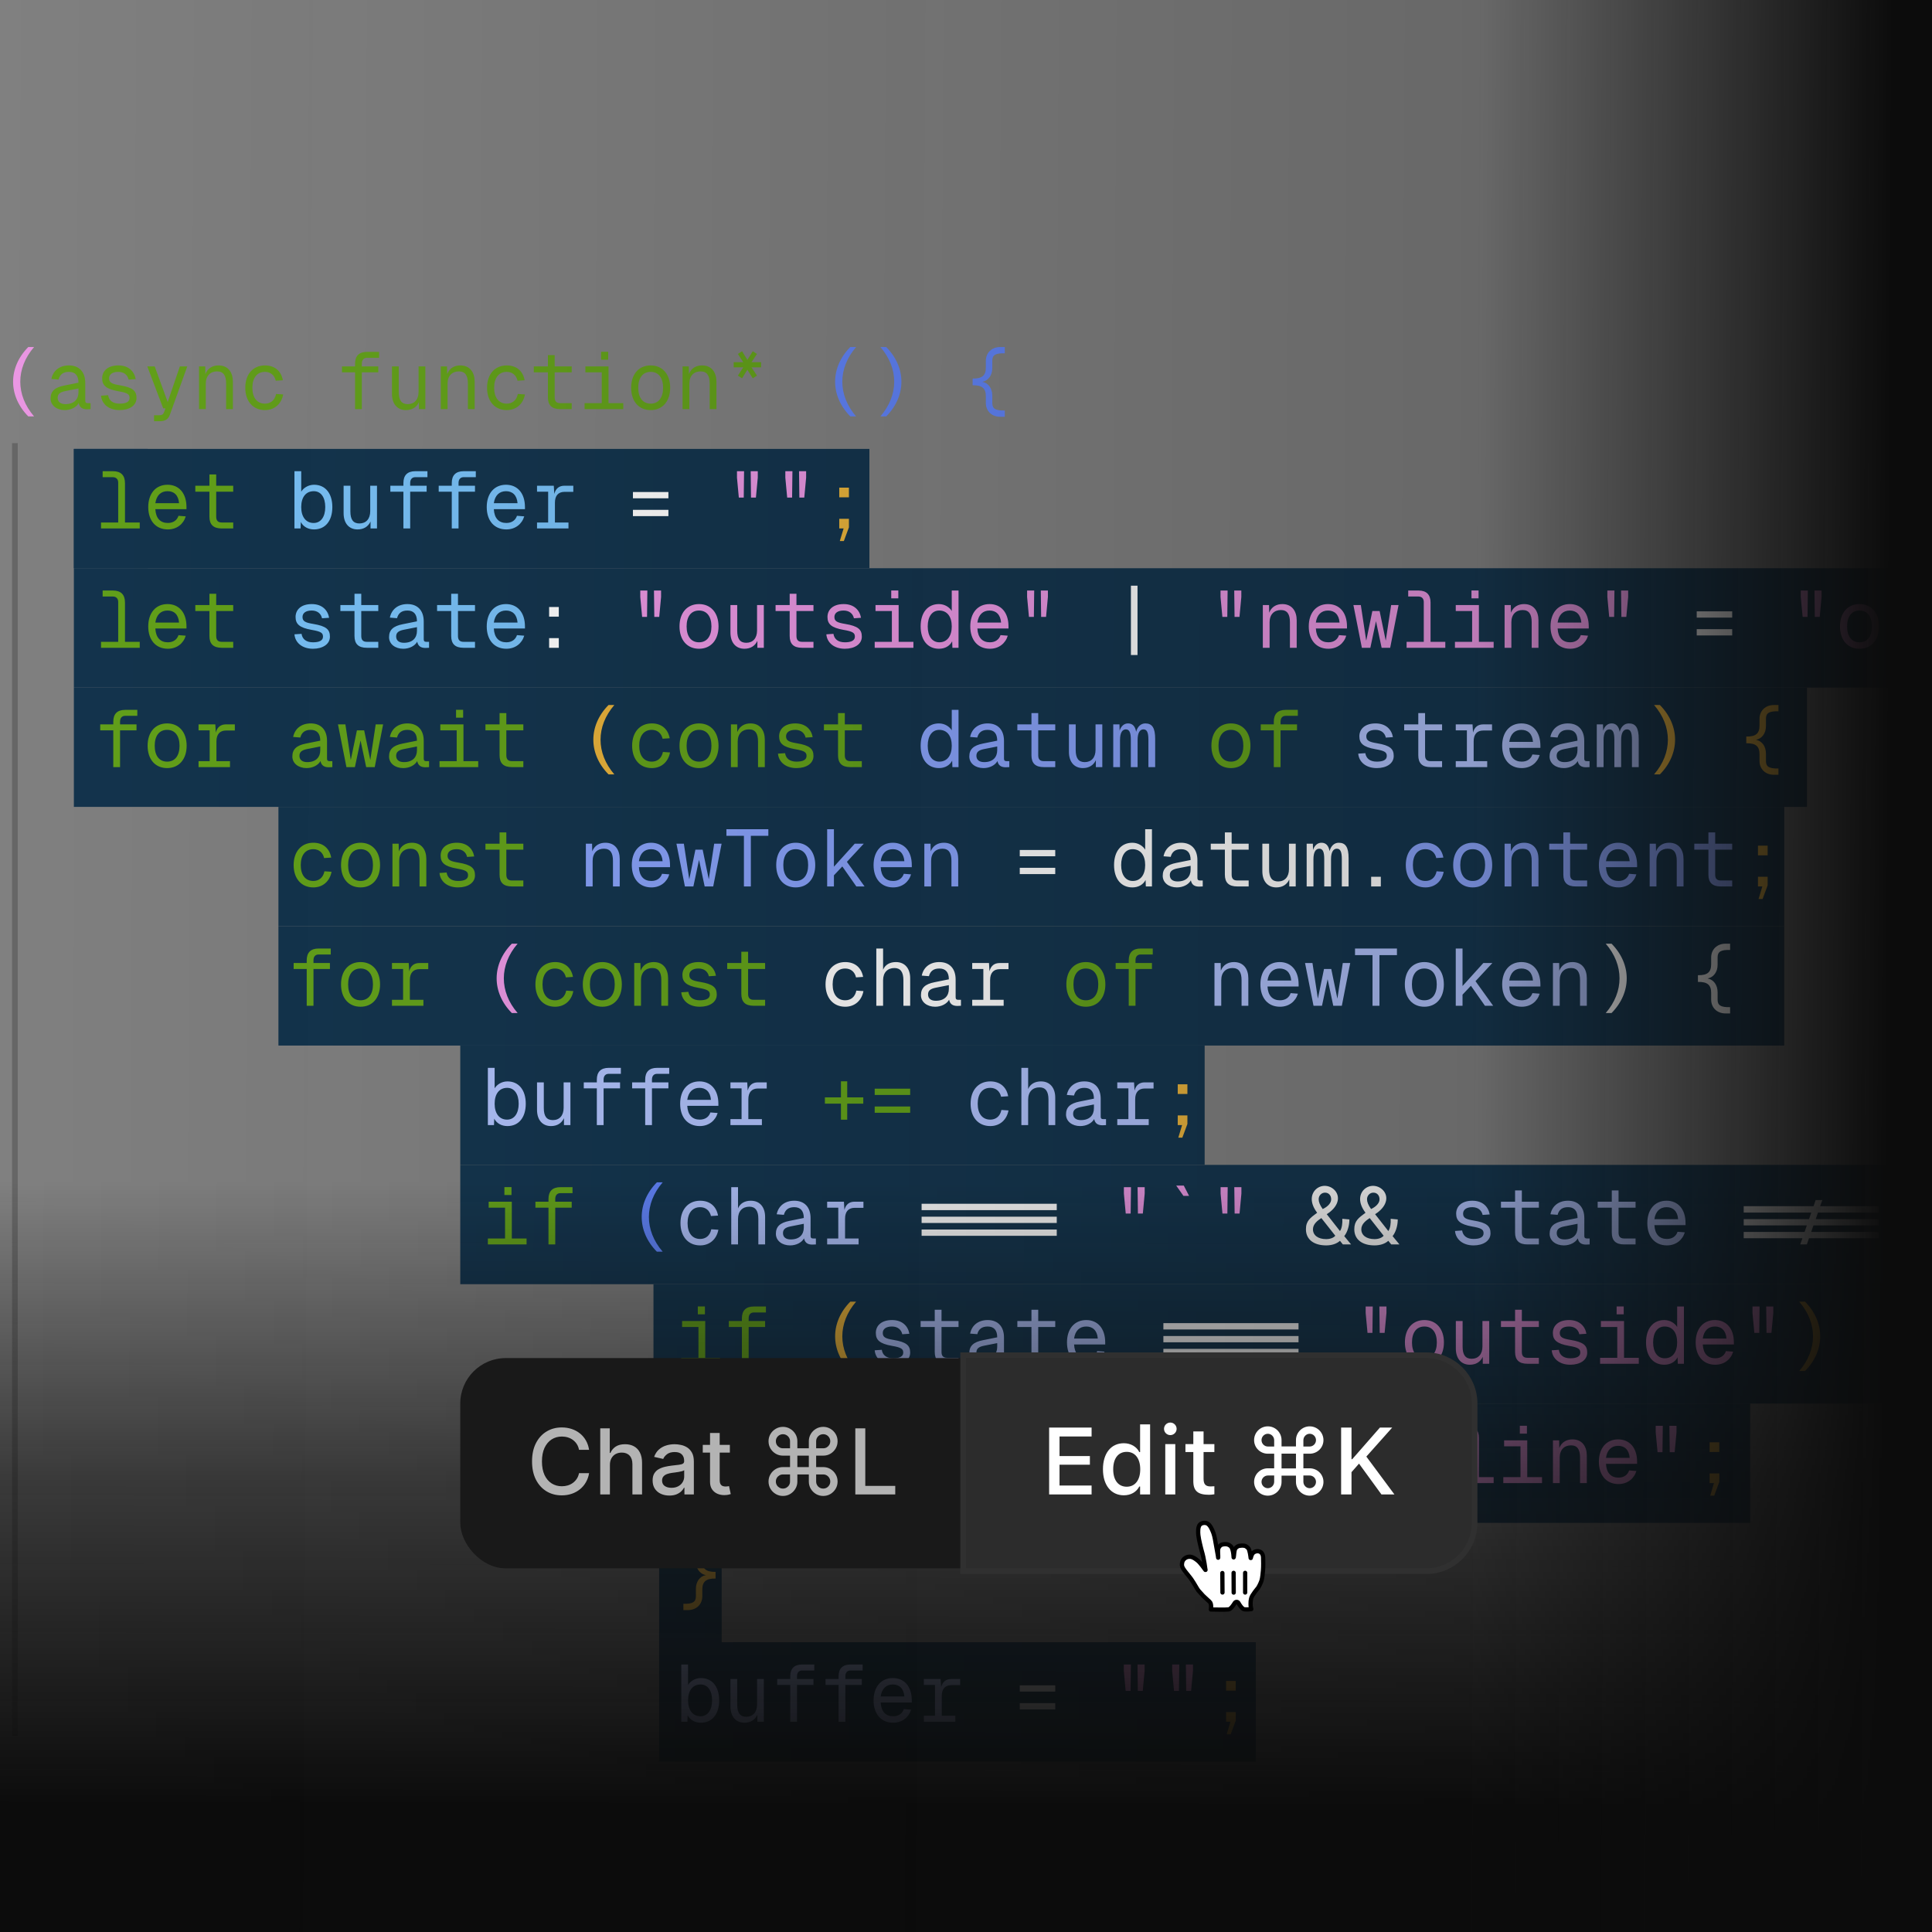 <svg width="340" height="340" viewBox="0 0 340 340" fill="none" xmlns="http://www.w3.org/2000/svg">
<rect x="0" y="0" width="340" height="340" fill="#808080" stroke="none"/>
<g clip-path="url(#clip0_4800_30998)">
<path d="M2.625 77.984L2.625 305.5" stroke="black" stroke-opacity="0.2"/>
<rect x="13" y="79" width="140" height="21" fill="#13344D"/>
<rect x="13" y="79" width="13" height="21" fill="#13344D"/>
<path d="M13 100H349V121H13V100Z" fill="#13344D"/>
<rect x="13" y="121" width="305" height="21" fill="#13344D"/>
<path d="M49 142H314V163H49V142Z" fill="#13344D"/>
<rect x="49" y="163" width="265" height="21" fill="#13344D"/>
<rect x="81" y="184" width="131" height="21" fill="#13344D"/>
<rect x="81" y="205" width="271" height="21" fill="#13344D"/>
<rect x="115" y="226" width="237" height="21" fill="#13344D"/>
<rect x="149" y="247" width="159" height="21" fill="#13344D"/>
<rect x="116" y="268" width="11" height="21" fill="#13344D"/>
<rect x="116" y="289" width="105" height="21" fill="#13344D"/>
<path d="M4.975 73.277C1.413 69.672 1.413 64.677 4.975 61.072H5.997C2.761 64.819 2.761 69.531 5.997 73.277H4.975ZM132.165 87.564L132.108 82.924H133.357V84.059L133.03 87.564H132.165ZM130.022 87.564L129.695 84.059V82.924H130.944L130.887 87.564H130.022ZM140.674 87.564L140.618 82.924H141.866V84.059L141.54 87.564H140.674ZM138.531 87.564L138.205 84.059V82.924H139.454L139.397 87.564H138.531ZM115.146 108.565L115.089 103.924H116.338V105.059L116.011 108.565H115.146ZM113.003 108.565L112.676 105.059V103.924H113.925L113.868 108.565H113.003ZM123.017 114.17C120.93 114.17 119.582 112.638 119.582 110.239C119.582 107.841 120.93 106.308 123.017 106.308C125.089 106.308 126.451 107.841 126.451 110.239C126.451 112.638 125.089 114.17 123.017 114.17ZM123.017 113.035C124.393 113.035 125.202 111.985 125.202 110.239C125.202 108.494 124.393 107.443 123.017 107.443C121.626 107.443 120.831 108.494 120.831 110.239C120.831 111.985 121.626 113.035 123.017 113.035ZM131.001 114.17C129.511 114.17 128.546 113.106 128.546 111.318V106.478H129.738V110.991C129.738 112.453 130.249 113.12 131.327 113.12C132.505 113.12 133.229 112.311 133.229 110.963V106.478H134.421V114H133.286V112.78C132.874 113.674 132.08 114.17 131.001 114.17ZM141.143 114C139.681 114 138.971 113.333 138.971 111.928V107.529H136.488V106.478H138.971V104.491H140.163V106.478H143.158V107.529H140.163V111.928C140.163 112.623 140.476 112.95 141.143 112.95H143.158V114H141.143ZM148.687 114.17C146.729 114.17 145.537 113.049 145.423 111.63L146.672 111.545C146.814 112.481 147.495 113.035 148.687 113.035C149.794 113.035 150.447 112.723 150.447 112.042C150.447 111.389 150.106 111.133 148.46 110.849C146.275 110.466 145.622 109.799 145.622 108.579C145.622 107.273 146.629 106.308 148.474 106.308C150.333 106.308 151.298 107.415 151.526 108.721L150.277 108.806C150.106 108.011 149.482 107.443 148.46 107.443C147.353 107.443 146.842 107.94 146.842 108.579C146.842 109.345 147.353 109.572 148.716 109.799C151.043 110.182 151.667 110.793 151.667 112.042C151.667 113.376 150.39 114.17 148.687 114.17ZM153.933 114V112.95H156.955V107.529H154.074V106.478H158.148V112.95H160.745V114H153.933ZM156.842 105.3V103.91H158.091V105.3H156.842ZM165.238 114.17C163.251 114.17 162.016 112.652 162.016 110.239C162.016 107.827 163.251 106.308 165.238 106.308C166.288 106.308 167.125 106.904 167.494 107.529V103.924H168.687V114H167.608L167.565 112.865C167.14 113.688 166.288 114.17 165.238 114.17ZM165.309 113.035C166.671 113.035 167.494 111.956 167.494 110.239C167.494 108.494 166.671 107.443 165.281 107.443C164.046 107.443 163.265 108.494 163.265 110.239C163.265 111.956 164.046 113.035 165.309 113.035ZM174.202 114.17C172.073 114.17 170.753 112.623 170.753 110.239C170.753 107.855 172.073 106.308 174.145 106.308C176.103 106.308 177.48 107.727 177.48 110.253V110.608H172.002C172.087 112.226 172.896 113.035 174.202 113.035C175.181 113.035 175.82 112.538 176.075 111.772L177.352 111.871C176.955 113.219 175.791 114.17 174.202 114.17ZM176.174 109.558C176.061 108.11 175.252 107.443 174.145 107.443C172.981 107.443 172.201 108.167 172.002 109.558H176.174ZM183.222 108.565L183.165 103.924H184.414V105.059L184.088 108.565H183.222ZM181.079 108.565L180.753 105.059V103.924H182.002L181.945 108.565H181.079ZM217.26 108.565L217.204 103.924H218.453V105.059L218.126 108.565H217.26ZM215.117 108.565L214.791 105.059V103.924H216.04L215.983 108.565H215.117ZM222.236 114V106.478H223.329L223.357 107.827C223.755 106.791 224.635 106.308 225.671 106.308C227.388 106.308 228.197 107.571 228.197 109.161V114H227.005V109.501C227.005 108.11 226.551 107.358 225.415 107.358C224.251 107.358 223.428 108.11 223.428 109.501V114H222.236ZM233.769 114.17C231.64 114.17 230.32 112.623 230.32 110.239C230.32 107.855 231.64 106.308 233.712 106.308C235.67 106.308 237.047 107.727 237.047 110.253V110.608H231.569C231.654 112.226 232.463 113.035 233.769 113.035C234.748 113.035 235.387 112.538 235.642 111.772L236.919 111.871C236.522 113.219 235.358 114.17 233.769 114.17ZM235.741 109.558C235.628 108.11 234.819 107.443 233.712 107.443C232.548 107.443 231.768 108.167 231.569 109.558H235.741ZM239.667 114L238.177 106.478H239.482L240.433 112.751L241.512 107.529H242.789L243.868 112.751L244.819 106.478H246.124L244.648 114H243.144L242.15 109.317L241.157 114H239.667ZM250.561 105.939C250.561 105.329 250.206 104.974 249.596 104.974H247.822V103.924H249.652C251.029 103.924 251.753 104.648 251.753 106.024V112.95H254.35V114H247.538V112.95H250.561V105.939ZM256.047 114V112.95H259.07V107.529H256.189V106.478H260.262V112.95H262.859V114H256.047ZM258.957 105.3V103.91H260.206V105.3H258.957ZM264.784 114V106.478H265.877L265.905 107.827C266.303 106.791 267.182 106.308 268.218 106.308C269.936 106.308 270.745 107.571 270.745 109.161V114H269.552V109.501C269.552 108.11 269.098 107.358 267.963 107.358C266.799 107.358 265.976 108.11 265.976 109.501V114H264.784ZM276.316 114.17C274.188 114.17 272.868 112.623 272.868 110.239C272.868 107.855 274.188 106.308 276.26 106.308C278.218 106.308 279.595 107.727 279.595 110.253V110.608H274.117C274.202 112.226 275.011 113.035 276.316 113.035C277.296 113.035 277.934 112.538 278.19 111.772L279.467 111.871C279.07 113.219 277.906 114.17 276.316 114.17ZM278.289 109.558C278.176 108.11 277.367 107.443 276.26 107.443C275.096 107.443 274.315 108.167 274.117 109.558H278.289ZM285.337 108.565L285.28 103.924H286.529V105.059L286.203 108.565H285.337ZM283.194 108.565L282.868 105.059V103.924H284.116L284.06 108.565H283.194ZM319.375 108.565L319.318 103.924H320.567V105.059L320.241 108.565H319.375ZM317.232 108.565L316.906 105.059V103.924H318.155L318.098 108.565H317.232ZM327.246 114.17C325.16 114.17 323.812 112.638 323.812 110.239C323.812 107.841 325.16 106.308 327.246 106.308C329.318 106.308 330.681 107.841 330.681 110.239C330.681 112.638 329.318 114.17 327.246 114.17ZM327.246 113.035C328.623 113.035 329.432 111.985 329.432 110.239C329.432 108.494 328.623 107.443 327.246 107.443C325.855 107.443 325.061 108.494 325.061 110.239C325.061 111.985 325.855 113.035 327.246 113.035ZM335.231 114.17C333.74 114.17 332.775 113.106 332.775 111.318V106.478H333.968V110.991C333.968 112.453 334.478 113.12 335.557 113.12C336.735 113.12 337.459 112.311 337.459 110.963V106.478H338.651V114H337.516V112.78C337.104 113.674 336.309 114.17 335.231 114.17ZM345.372 114C343.91 114 343.201 113.333 343.201 111.928V107.529H340.717V106.478H343.201V104.491H344.393V106.478H347.387V107.529H344.393V111.928C344.393 112.623 344.705 112.95 345.372 112.95H347.387V114H345.372ZM352.917 114.17C350.958 114.17 349.766 113.049 349.653 111.63L350.902 111.545C351.043 112.481 351.725 113.035 352.917 113.035C354.024 113.035 354.677 112.723 354.677 112.042C354.677 111.389 354.336 111.133 352.69 110.849C350.504 110.466 349.851 109.799 349.851 108.579C349.851 107.273 350.859 106.308 352.704 106.308C354.563 106.308 355.528 107.415 355.755 108.721L354.506 108.806C354.336 108.011 353.712 107.443 352.69 107.443C351.583 107.443 351.072 107.94 351.072 108.579C351.072 109.345 351.583 109.572 352.945 109.799C355.273 110.182 355.897 110.793 355.897 112.042C355.897 113.376 354.62 114.17 352.917 114.17ZM358.162 114V112.95H361.185V107.529H358.304V106.478H362.377V112.95H364.974V114H358.162ZM361.072 105.3V103.91H362.32V105.3H361.072ZM369.468 114.17C367.481 114.17 366.246 112.652 366.246 110.239C366.246 107.827 367.481 106.308 369.468 106.308C370.518 106.308 371.355 106.904 371.724 107.529V103.924H372.916V114H371.838L371.795 112.865C371.369 113.688 370.518 114.17 369.468 114.17ZM369.539 113.035C370.901 113.035 371.724 111.956 371.724 110.239C371.724 108.494 370.901 107.443 369.51 107.443C368.275 107.443 367.495 108.494 367.495 110.239C367.495 111.956 368.275 113.035 369.539 113.035ZM378.431 114.17C376.302 114.17 374.983 112.623 374.983 110.239C374.983 107.855 376.302 106.308 378.375 106.308C380.333 106.308 381.71 107.727 381.71 110.253V110.608H376.232C376.317 112.226 377.126 113.035 378.431 113.035C379.411 113.035 380.049 112.538 380.305 111.772L381.582 111.871C381.184 113.219 380.021 114.17 378.431 114.17ZM380.404 109.558C380.29 108.11 379.481 107.443 378.375 107.443C377.211 107.443 376.43 108.167 376.232 109.558H380.404ZM387.452 108.565L387.395 103.924H388.644V105.059L388.317 108.565H387.452ZM385.309 108.565L384.982 105.059V103.924H386.231L386.174 108.565H385.309ZM90.071 178.277C86.509 174.673 86.509 169.677 90.071 166.072H91.093C87.857 169.819 87.857 174.531 91.093 178.277H90.071ZM200.255 213.565L200.198 208.924H201.447V210.059L201.121 213.565H200.255ZM198.112 213.565L197.786 210.059V208.924H199.035L198.978 213.565H198.112ZM208.268 210.457L206.991 208.64H208.325L209.261 210.457H208.268ZM217.274 213.565L217.217 208.924H218.466V210.059L218.14 213.565H217.274ZM215.131 213.565L214.805 210.059V208.924H216.054L215.997 213.565H215.131ZM344.932 213.565L344.875 208.924H346.124V210.059L345.797 213.565H344.932ZM342.789 213.565L342.462 210.059V208.924H343.711L343.654 213.565H342.789ZM349.907 219V211.478H351L351.029 212.827C351.426 211.791 352.306 211.308 353.342 211.308C355.059 211.308 355.868 212.571 355.868 214.161V219H354.676V214.501C354.676 213.11 354.222 212.358 353.086 212.358C351.923 212.358 351.1 213.11 351.1 214.501V219H349.907ZM361.44 219.17C359.311 219.17 357.991 217.623 357.991 215.239C357.991 212.855 359.311 211.308 361.383 211.308C363.342 211.308 364.718 212.727 364.718 215.253V215.608H359.24C359.325 217.226 360.134 218.035 361.44 218.035C362.419 218.035 363.058 217.538 363.313 216.772L364.59 216.871C364.193 218.219 363.029 219.17 361.44 219.17ZM363.413 214.558C363.299 213.11 362.49 212.443 361.383 212.443C360.219 212.443 359.439 213.167 359.24 214.558H363.413ZM367.338 219L365.848 211.478H367.154L368.104 217.751L369.183 212.529H370.46L371.539 217.751L372.49 211.478H373.795L372.319 219H370.815L369.822 214.317L368.828 219H367.338ZM378.232 210.939C378.232 210.329 377.877 209.974 377.267 209.974H375.493V208.924H377.324C378.7 208.924 379.424 209.648 379.424 211.024V217.95H382.021V219H375.209V217.95H378.232V210.939ZM383.719 219V217.95H386.741V212.529H383.861V211.478H387.934V217.95H390.531V219H383.719ZM386.628 210.3V208.91H387.877V210.3H386.628ZM392.455 219V211.478H393.548L393.576 212.827C393.974 211.791 394.854 211.308 395.89 211.308C397.607 211.308 398.416 212.571 398.416 214.161V219H397.224V214.501C397.224 213.11 396.77 212.358 395.634 212.358C394.471 212.358 393.647 213.11 393.647 214.501V219H392.455ZM403.988 219.17C401.859 219.17 400.539 217.623 400.539 215.239C400.539 212.855 401.859 211.308 403.931 211.308C405.889 211.308 407.266 212.727 407.266 215.253V215.608H401.788C401.873 217.226 402.682 218.035 403.988 218.035C404.967 218.035 405.606 217.538 405.861 216.772L407.138 216.871C406.741 218.219 405.577 219.17 403.988 219.17ZM405.96 214.558C405.847 213.11 405.038 212.443 403.931 212.443C402.767 212.443 401.987 213.167 401.788 214.558H405.96ZM413.008 213.565L412.951 208.924H414.2V210.059L413.874 213.565H413.008ZM410.865 213.565L410.539 210.059V208.924H411.788L411.731 213.565H410.865ZM242.803 234.565L242.746 229.924H243.995V231.059L243.669 234.565H242.803ZM240.66 234.565L240.334 231.059V229.924H241.582L241.526 234.565H240.66ZM250.674 240.17C248.588 240.17 247.239 238.638 247.239 236.239C247.239 233.841 248.588 232.308 250.674 232.308C252.746 232.308 254.108 233.841 254.108 236.239C254.108 238.638 252.746 240.17 250.674 240.17ZM250.674 239.035C252.051 239.035 252.859 237.985 252.859 236.239C252.859 234.494 252.051 233.443 250.674 233.443C249.283 233.443 248.488 234.494 248.488 236.239C248.488 237.985 249.283 239.035 250.674 239.035ZM258.658 240.17C257.168 240.17 256.203 239.106 256.203 237.318V232.478H257.395V236.991C257.395 238.453 257.906 239.12 258.985 239.12C260.163 239.12 260.886 238.311 260.886 236.963V232.478H262.079V240H260.943V238.78C260.532 239.674 259.737 240.17 258.658 240.17ZM268.8 240C267.338 240 266.629 239.333 266.629 237.928V233.529H264.145V232.478H266.629V230.491H267.821V232.478H270.815V233.529H267.821V237.928C267.821 238.623 268.133 238.95 268.8 238.95H270.815V240H268.8ZM276.345 240.17C274.386 240.17 273.194 239.049 273.08 237.63L274.329 237.545C274.471 238.481 275.152 239.035 276.345 239.035C277.451 239.035 278.104 238.723 278.104 238.042C278.104 237.389 277.764 237.133 276.117 236.849C273.932 236.466 273.279 235.799 273.279 234.579C273.279 233.273 274.287 232.308 276.132 232.308C277.991 232.308 278.956 233.415 279.183 234.721L277.934 234.806C277.764 234.011 277.139 233.443 276.117 233.443C275.01 233.443 274.5 233.94 274.5 234.579C274.5 235.345 275.01 235.572 276.373 235.799C278.7 236.182 279.325 236.793 279.325 238.042C279.325 239.376 278.048 240.17 276.345 240.17ZM281.59 240V238.95H284.613V233.529H281.732V232.478H285.805V238.95H288.402V240H281.59ZM284.499 231.3V229.91H285.748V231.3H284.499ZM292.895 240.17C290.908 240.17 289.674 238.652 289.674 236.239C289.674 233.827 290.908 232.308 292.895 232.308C293.946 232.308 294.783 232.904 295.152 233.529V229.924H296.344V240H295.265L295.223 238.865C294.797 239.688 293.946 240.17 292.895 240.17ZM292.966 239.035C294.329 239.035 295.152 237.956 295.152 236.239C295.152 234.494 294.329 233.443 292.938 233.443C291.703 233.443 290.923 234.494 290.923 236.239C290.923 237.956 291.703 239.035 292.966 239.035ZM301.859 240.17C299.73 240.17 298.41 238.623 298.41 236.239C298.41 233.855 299.73 232.308 301.802 232.308C303.761 232.308 305.137 233.727 305.137 236.253V236.608H299.659C299.744 238.226 300.553 239.035 301.859 239.035C302.838 239.035 303.477 238.538 303.732 237.772L305.01 237.871C304.612 239.219 303.449 240.17 301.859 240.17ZM303.832 235.558C303.718 234.11 302.909 233.443 301.802 233.443C300.639 233.443 299.858 234.167 299.659 235.558H303.832ZM310.879 234.565L310.823 229.924H312.072V231.059L311.745 234.565H310.879ZM308.737 234.565L308.41 231.059V229.924H309.659L309.602 234.565H308.737ZM225.77 255.565L225.713 250.924H226.962V252.059L226.636 255.565H225.77ZM223.627 255.565L223.301 252.059V250.924H224.549L224.493 255.565H223.627ZM230.746 261V253.478H231.839L231.867 254.827C232.264 253.791 233.144 253.308 234.18 253.308C235.897 253.308 236.706 254.571 236.706 256.161V261H235.514V256.501C235.514 255.11 235.06 254.358 233.925 254.358C232.761 254.358 231.938 255.11 231.938 256.501V261H230.746ZM242.278 261.17C240.149 261.17 238.83 259.623 238.83 257.239C238.83 254.855 240.149 253.308 242.221 253.308C244.18 253.308 245.557 254.727 245.557 257.253V257.608H240.078C240.164 259.226 240.973 260.035 242.278 260.035C243.257 260.035 243.896 259.538 244.152 258.772L245.429 258.871C245.031 260.219 243.868 261.17 242.278 261.17ZM244.251 256.558C244.137 255.11 243.328 254.443 242.221 254.443C241.058 254.443 240.277 255.167 240.078 256.558H244.251ZM248.176 261L246.686 253.478H247.992L248.943 259.751L250.021 254.529H251.299L252.377 259.751L253.328 253.478H254.634L253.158 261H251.653L250.66 256.317L249.667 261H248.176ZM259.07 252.939C259.07 252.329 258.715 251.974 258.105 251.974H256.331V250.924H258.162C259.539 250.924 260.262 251.648 260.262 253.024V259.95H262.859V261H256.047V259.95H259.07V252.939ZM264.557 261V259.95H267.58V254.529H264.699V253.478H268.772V259.95H271.369V261H264.557ZM267.466 252.3V250.91H268.715V252.3H267.466ZM273.294 261V253.478H274.386L274.415 254.827C274.812 253.791 275.692 253.308 276.728 253.308C278.445 253.308 279.254 254.571 279.254 256.161V261H278.062V256.501C278.062 255.11 277.608 254.358 276.473 254.358C275.309 254.358 274.486 255.11 274.486 256.501V261H273.294ZM284.826 261.17C282.697 261.17 281.377 259.623 281.377 257.239C281.377 254.855 282.697 253.308 284.769 253.308C286.728 253.308 288.104 254.727 288.104 257.253V257.608H282.626C282.711 259.226 283.52 260.035 284.826 260.035C285.805 260.035 286.444 259.538 286.699 258.772L287.977 258.871C287.579 260.219 286.416 261.17 284.826 261.17ZM286.799 256.558C286.685 255.11 285.876 254.443 284.769 254.443C283.606 254.443 282.825 255.167 282.626 256.558H286.799ZM293.847 255.565L293.79 250.924H295.039V252.059L294.712 255.565H293.847ZM291.704 255.565L291.377 252.059V250.924H292.626L292.569 255.565H291.704ZM200.241 297.565L200.184 292.924H201.433V294.059L201.107 297.565H200.241ZM198.098 297.565L197.772 294.059V292.924H199.021L198.964 297.565H198.098ZM208.751 297.565L208.694 292.924H209.943V294.059L209.617 297.565H208.751ZM206.608 297.565L206.281 294.059V292.924H207.53L207.474 297.565H206.608Z" fill="#EA97E3"/>
<path d="M11.399 72.17C9.98 72.17 8.901 71.347 8.901 70.127C8.901 68.849 9.639 68.182 11.285 67.856L13.811 67.345C13.811 66.068 13.215 65.443 12.137 65.443C11.086 65.443 10.533 65.926 10.306 66.792L9.043 66.692C9.327 65.273 10.434 64.308 12.137 64.308C13.953 64.308 15.003 65.472 15.003 67.374V70.496C15.003 70.836 15.145 70.95 15.458 70.95H15.94V72C15.827 72.014 15.543 72.028 15.316 72.028C14.492 72.028 14.01 71.702 13.854 70.936C13.442 71.674 12.477 72.17 11.399 72.17ZM11.512 71.12C13.045 71.12 13.811 70.269 13.811 69.02V68.367L11.512 68.821C10.49 69.02 10.15 69.389 10.15 70.013C10.15 70.723 10.661 71.12 11.512 71.12ZM21.044 72.17C19.085 72.17 17.893 71.049 17.779 69.63L19.028 69.545C19.17 70.481 19.852 71.035 21.044 71.035C22.151 71.035 22.803 70.723 22.803 70.041C22.803 69.389 22.463 69.133 20.817 68.849C18.631 68.466 17.978 67.799 17.978 66.579C17.978 65.273 18.986 64.308 20.831 64.308C22.69 64.308 23.655 65.415 23.882 66.721L22.633 66.806C22.463 66.011 21.838 65.443 20.817 65.443C19.71 65.443 19.199 65.94 19.199 66.579C19.199 67.345 19.71 67.572 21.072 67.799C23.399 68.182 24.024 68.793 24.024 70.041C24.024 71.376 22.747 72.17 21.044 72.17ZM27.112 74.129V73.079H27.978C28.503 73.079 28.716 72.922 28.858 72.568L29.127 71.858H28.716L25.92 64.478H27.226L29.511 70.751L31.654 64.478H32.959L29.908 72.951C29.624 73.76 29.099 74.129 28.091 74.129H27.112ZM35.026 72V64.478H36.118L36.147 65.826C36.544 64.79 37.424 64.308 38.46 64.308C40.177 64.308 40.986 65.571 40.986 67.161V72H39.794V67.501C39.794 66.11 39.34 65.358 38.205 65.358C37.041 65.358 36.218 66.11 36.218 67.501V72H35.026ZM46.629 72.17C44.529 72.17 43.166 70.623 43.166 68.239C43.166 65.855 44.529 64.308 46.629 64.308C48.304 64.308 49.468 65.245 49.78 66.919L48.531 67.004C48.304 66.011 47.594 65.443 46.629 65.443C45.238 65.443 44.415 66.494 44.415 68.239C44.415 69.985 45.238 71.035 46.629 71.035C47.594 71.035 48.361 70.467 48.588 69.332L49.836 69.417C49.524 71.092 48.304 72.17 46.629 72.17ZM62.484 63.996C62.484 62.662 63.166 61.924 64.585 61.924H66.714V62.974H64.585C63.989 62.974 63.677 63.371 63.677 63.996V64.478H66.572V65.528H63.677V72H62.484V65.528H60.185V64.478H62.484V63.996ZM71.434 72.17C69.944 72.17 68.979 71.106 68.979 69.318V64.478H70.171V68.991C70.171 70.453 70.682 71.12 71.76 71.12C72.938 71.12 73.662 70.311 73.662 68.963V64.478H74.854V72H73.719V70.779C73.307 71.674 72.513 72.17 71.434 72.17ZM77.573 72V64.478H78.666L78.695 65.826C79.092 64.79 79.972 64.308 81.008 64.308C82.725 64.308 83.534 65.571 83.534 67.161V72H82.342V67.501C82.342 66.11 81.888 65.358 80.752 65.358C79.589 65.358 78.766 66.11 78.766 67.501V72H77.573ZM89.177 72.17C87.076 72.17 85.714 70.623 85.714 68.239C85.714 65.855 87.076 64.308 89.177 64.308C90.852 64.308 92.015 65.245 92.328 66.919L91.079 67.004C90.852 66.011 90.142 65.443 89.177 65.443C87.786 65.443 86.963 66.494 86.963 68.239C86.963 69.985 87.786 71.035 89.177 71.035C90.142 71.035 90.908 70.467 91.135 69.332L92.384 69.417C92.072 71.092 90.852 72.17 89.177 72.17ZM98.595 72C97.133 72 96.423 71.333 96.423 69.928V65.528H93.94V64.478H96.423V62.492H97.615V64.478H100.61V65.528H97.615V69.928C97.615 70.623 97.928 70.95 98.595 70.95H100.61V72H98.595ZM102.875 72V70.95H105.898V65.528H103.017V64.478H107.09V70.95H109.687V72H102.875ZM105.785 63.3V61.91H107.033V63.3H105.785ZM114.507 72.17C112.421 72.17 111.073 70.638 111.073 68.239C111.073 65.841 112.421 64.308 114.507 64.308C116.579 64.308 117.941 65.841 117.941 68.239C117.941 70.638 116.579 72.17 114.507 72.17ZM114.507 71.035C115.884 71.035 116.692 69.985 116.692 68.239C116.692 66.494 115.884 65.443 114.507 65.443C113.116 65.443 112.321 66.494 112.321 68.239C112.321 69.985 113.116 71.035 114.507 71.035ZM120.121 72V64.478H121.214L121.243 65.826C121.64 64.79 122.52 64.308 123.556 64.308C125.273 64.308 126.082 65.571 126.082 67.161V72H124.89V67.501C124.89 66.11 124.436 65.358 123.3 65.358C122.137 65.358 121.313 66.11 121.313 67.501V72H120.121ZM130.589 66.579L129.851 66.096L130.802 64.649H129.113V63.74H130.802L129.851 62.293L130.589 61.81L131.526 63.329L132.477 61.81L133.215 62.293L132.25 63.74H133.939V64.649H132.25L133.215 66.096L132.477 66.579L131.526 65.074L130.589 66.579ZM20.802 84.939C20.802 84.329 20.448 83.974 19.837 83.974H18.063V82.924H19.894C21.271 82.924 21.994 83.648 21.994 85.024V91.95H24.592V93H17.779V91.95H20.802V84.939ZM29.539 93.17C27.41 93.17 26.09 91.623 26.09 89.239C26.09 86.855 27.41 85.308 29.482 85.308C31.441 85.308 32.817 86.727 32.817 89.253V89.608H27.339C27.424 91.226 28.233 92.035 29.539 92.035C30.518 92.035 31.157 91.538 31.412 90.772L32.69 90.871C32.292 92.219 31.128 93.17 29.539 93.17ZM31.512 88.558C31.398 87.11 30.589 86.443 29.482 86.443C28.319 86.443 27.538 87.167 27.339 88.558H31.512ZM39.028 93C37.566 93 36.856 92.333 36.856 90.928V86.528H34.373V85.478H36.856V83.492H38.049V85.478H41.043V86.528H38.049V90.928C38.049 91.623 38.361 91.95 39.028 91.95H41.043V93H39.028ZM20.802 105.939C20.802 105.329 20.448 104.974 19.837 104.974H18.063V103.924H19.894C21.271 103.924 21.994 104.648 21.994 106.024V112.95H24.592V114H17.779V112.95H20.802V105.939ZM29.539 114.17C27.41 114.17 26.09 112.623 26.09 110.239C26.09 107.855 27.41 106.308 29.482 106.308C31.441 106.308 32.817 107.727 32.817 110.253V110.608H27.339C27.424 112.226 28.233 113.035 29.539 113.035C30.518 113.035 31.157 112.538 31.412 111.772L32.69 111.871C32.292 113.219 31.128 114.17 29.539 114.17ZM31.512 109.558C31.398 108.11 30.589 107.443 29.482 107.443C28.319 107.443 27.538 108.167 27.339 109.558H31.512ZM39.028 114C37.566 114 36.856 113.333 36.856 111.928V107.529H34.373V106.478H36.856V104.491H38.049V106.478H41.043V107.529H38.049V111.928C38.049 112.623 38.361 112.95 39.028 112.95H41.043V114H39.028ZM19.937 126.996C19.937 125.662 20.618 124.924 22.037 124.924H24.166V125.974H22.037C21.441 125.974 21.129 126.371 21.129 126.996V127.478H24.024V128.529H21.129V135H19.937V128.529H17.638V127.478H19.937V126.996ZM29.411 135.17C27.325 135.17 25.977 133.638 25.977 131.239C25.977 128.841 27.325 127.308 29.411 127.308C31.483 127.308 32.846 128.841 32.846 131.239C32.846 133.638 31.483 135.17 29.411 135.17ZM29.411 134.035C30.788 134.035 31.597 132.985 31.597 131.239C31.597 129.494 30.788 128.443 29.411 128.443C28.02 128.443 27.226 129.494 27.226 131.239C27.226 132.985 28.02 134.035 29.411 134.035ZM34.941 135V133.95H36.899V128.529H34.941V127.478H37.892L37.978 128.926C38.233 127.947 38.843 127.478 39.78 127.478H41.327V128.557H39.794C38.687 128.557 38.091 129.224 38.091 130.459V133.95H40.475V135H34.941ZM53.947 135.17C52.527 135.17 51.449 134.347 51.449 133.127C51.449 131.849 52.187 131.182 53.833 130.856L56.359 130.345C56.359 129.068 55.763 128.443 54.684 128.443C53.634 128.443 53.081 128.926 52.854 129.792L51.591 129.692C51.874 128.273 52.981 127.308 54.684 127.308C56.501 127.308 57.551 128.472 57.551 130.373V133.496C57.551 133.836 57.693 133.95 58.005 133.95H58.488V135C58.374 135.014 58.091 135.028 57.864 135.028C57.04 135.028 56.558 134.702 56.402 133.936C55.99 134.674 55.025 135.17 53.947 135.17ZM54.06 134.12C55.593 134.12 56.359 133.269 56.359 132.02V131.367L54.06 131.821C53.038 132.02 52.698 132.389 52.698 133.013C52.698 133.723 53.209 134.12 54.06 134.12ZM60.966 135L59.476 127.478H60.782L61.732 133.751L62.811 128.529H64.088L65.167 133.751L66.118 127.478H67.423L65.947 135H64.443L63.45 130.317L62.456 135H60.966ZM70.966 135.17C69.546 135.17 68.468 134.347 68.468 133.127C68.468 131.849 69.206 131.182 70.852 130.856L73.378 130.345C73.378 129.068 72.782 128.443 71.704 128.443C70.653 128.443 70.1 128.926 69.873 129.792L68.61 129.692C68.894 128.273 70.001 127.308 71.704 127.308C73.52 127.308 74.57 128.472 74.57 130.373V133.496C74.57 133.836 74.712 133.95 75.025 133.95H75.507V135C75.394 135.014 75.11 135.028 74.883 135.028C74.059 135.028 73.577 134.702 73.421 133.936C73.009 134.674 72.044 135.17 70.966 135.17ZM71.079 134.12C72.612 134.12 73.378 133.269 73.378 132.02V131.367L71.079 131.821C70.057 132.02 69.717 132.389 69.717 133.013C69.717 133.723 70.228 134.12 71.079 134.12ZM77.347 135V133.95H80.369V128.529H77.488V127.478H81.561V133.95H84.159V135H77.347ZM80.256 126.3V124.91H81.505V126.3H80.256ZM90.085 135C88.623 135 87.914 134.333 87.914 132.928V128.529H85.43V127.478H87.914V125.491H89.106V127.478H92.1V128.529H89.106V132.928C89.106 133.623 89.418 133.95 90.085 133.95H92.1V135H90.085ZM114.706 135.17C112.605 135.17 111.243 133.623 111.243 131.239C111.243 128.855 112.605 127.308 114.706 127.308C116.38 127.308 117.544 128.245 117.856 129.919L116.607 130.004C116.38 129.011 115.671 128.443 114.706 128.443C113.315 128.443 112.492 129.494 112.492 131.239C112.492 132.985 113.315 134.035 114.706 134.035C115.671 134.035 116.437 133.467 116.664 132.332L117.913 132.417C117.601 134.092 116.38 135.17 114.706 135.17ZM123.017 135.17C120.93 135.17 119.582 133.638 119.582 131.239C119.582 128.841 120.93 127.308 123.017 127.308C125.089 127.308 126.451 128.841 126.451 131.239C126.451 133.638 125.089 135.17 123.017 135.17ZM123.017 134.035C124.393 134.035 125.202 132.985 125.202 131.239C125.202 129.494 124.393 128.443 123.017 128.443C121.626 128.443 120.831 129.494 120.831 131.239C120.831 132.985 121.626 134.035 123.017 134.035ZM128.631 135V127.478H129.724L129.752 128.827C130.149 127.791 131.029 127.308 132.065 127.308C133.783 127.308 134.592 128.571 134.592 130.161V135H133.399V130.501C133.399 129.11 132.945 128.358 131.81 128.358C130.646 128.358 129.823 129.11 129.823 130.501V135H128.631ZM140.178 135.17C138.219 135.17 137.027 134.049 136.913 132.63L138.162 132.545C138.304 133.481 138.985 134.035 140.178 134.035C141.285 134.035 141.937 133.723 141.937 133.042C141.937 132.389 141.597 132.133 139.95 131.849C137.765 131.466 137.112 130.799 137.112 129.579C137.112 128.273 138.12 127.308 139.965 127.308C141.824 127.308 142.789 128.415 143.016 129.721L141.767 129.806C141.597 129.011 140.972 128.443 139.95 128.443C138.844 128.443 138.333 128.94 138.333 129.579C138.333 130.345 138.844 130.572 140.206 130.799C142.533 131.182 143.158 131.793 143.158 133.042C143.158 134.376 141.881 135.17 140.178 135.17ZM149.652 135C148.19 135 147.481 134.333 147.481 132.928V128.529H144.997V127.478H147.481V125.491H148.673V127.478H151.667V128.529H148.673V132.928C148.673 133.623 148.985 133.95 149.652 133.95H151.667V135H149.652ZM216.622 135.17C214.536 135.17 213.187 133.638 213.187 131.239C213.187 128.841 214.536 127.308 216.622 127.308C218.694 127.308 220.056 128.841 220.056 131.239C220.056 133.638 218.694 135.17 216.622 135.17ZM216.622 134.035C217.998 134.035 218.807 132.985 218.807 131.239C218.807 129.494 217.998 128.443 216.622 128.443C215.231 128.443 214.436 129.494 214.436 131.239C214.436 132.985 215.231 134.035 216.622 134.035ZM224.166 126.996C224.166 125.662 224.847 124.924 226.267 124.924H228.395V125.974H226.267C225.671 125.974 225.358 126.371 225.358 126.996V127.478H228.254V128.529H225.358V135H224.166V128.529H221.867V127.478H224.166V126.996ZM55.139 156.17C53.038 156.17 51.676 154.623 51.676 152.239C51.676 149.855 53.038 148.308 55.139 148.308C56.813 148.308 57.977 149.245 58.289 150.919L57.04 151.004C56.813 150.011 56.104 149.443 55.139 149.443C53.748 149.443 52.925 150.494 52.925 152.239C52.925 153.985 53.748 155.035 55.139 155.035C56.104 155.035 56.87 154.467 57.097 153.332L58.346 153.417C58.034 155.092 56.813 156.17 55.139 156.17ZM63.45 156.17C61.363 156.17 60.015 154.638 60.015 152.239C60.015 149.841 61.363 148.308 63.45 148.308C65.522 148.308 66.884 149.841 66.884 152.239C66.884 154.638 65.522 156.17 63.45 156.17ZM63.45 155.035C64.826 155.035 65.635 153.985 65.635 152.239C65.635 150.494 64.826 149.443 63.45 149.443C62.059 149.443 61.264 150.494 61.264 152.239C61.264 153.985 62.059 155.035 63.45 155.035ZM69.064 156V148.478H70.157L70.185 149.827C70.582 148.791 71.462 148.308 72.498 148.308C74.216 148.308 75.025 149.571 75.025 151.161V156H73.832V151.501C73.832 150.11 73.378 149.358 72.243 149.358C71.079 149.358 70.256 150.11 70.256 151.501V156H69.064ZM80.611 156.17C78.652 156.17 77.46 155.049 77.347 153.63L78.595 153.545C78.737 154.481 79.418 155.035 80.611 155.035C81.718 155.035 82.37 154.723 82.37 154.042C82.37 153.389 82.03 153.133 80.383 152.849C78.198 152.466 77.545 151.799 77.545 150.579C77.545 149.273 78.553 148.308 80.398 148.308C82.257 148.308 83.222 149.415 83.449 150.721L82.2 150.806C82.03 150.011 81.405 149.443 80.383 149.443C79.277 149.443 78.766 149.94 78.766 150.579C78.766 151.345 79.277 151.572 80.639 151.799C82.966 152.182 83.591 152.793 83.591 154.042C83.591 155.376 82.314 156.17 80.611 156.17ZM90.085 156C88.623 156 87.914 155.333 87.914 153.928V149.529H85.43V148.478H87.914V146.491H89.106V148.478H92.1V149.529H89.106V153.928C89.106 154.623 89.418 154.95 90.085 154.95H92.1V156H90.085ZM53.975 168.996C53.975 167.662 54.656 166.924 56.075 166.924H58.204V167.974H56.075C55.479 167.974 55.167 168.371 55.167 168.996V169.478H58.062V170.529H55.167V177H53.975V170.529H51.676V169.478H53.975V168.996ZM63.45 177.17C61.363 177.17 60.015 175.638 60.015 173.239C60.015 170.841 61.363 169.308 63.45 169.308C65.522 169.308 66.884 170.841 66.884 173.239C66.884 175.638 65.522 177.17 63.45 177.17ZM63.45 176.035C64.826 176.035 65.635 174.985 65.635 173.239C65.635 171.494 64.826 170.443 63.45 170.443C62.059 170.443 61.264 171.494 61.264 173.239C61.264 174.985 62.059 176.035 63.45 176.035ZM68.979 177V175.95H70.937V170.529H68.979V169.478H71.931L72.016 170.926C72.271 169.947 72.882 169.478 73.818 169.478H75.365V170.557H73.832C72.725 170.557 72.129 171.224 72.129 172.459V175.95H74.514V177H68.979ZM97.686 177.17C95.586 177.17 94.224 175.623 94.224 173.239C94.224 170.855 95.586 169.308 97.686 169.308C99.361 169.308 100.525 170.245 100.837 171.919L99.588 172.004C99.361 171.011 98.651 170.443 97.686 170.443C96.296 170.443 95.473 171.494 95.473 173.239C95.473 174.985 96.296 176.035 97.686 176.035C98.651 176.035 99.418 175.467 99.645 174.332L100.894 174.417C100.582 176.092 99.361 177.17 97.686 177.17ZM105.997 177.17C103.911 177.17 102.563 175.638 102.563 173.239C102.563 170.841 103.911 169.308 105.997 169.308C108.069 169.308 109.432 170.841 109.432 173.239C109.432 175.638 108.069 177.17 105.997 177.17ZM105.997 176.035C107.374 176.035 108.183 174.985 108.183 173.239C108.183 171.494 107.374 170.443 105.997 170.443C104.607 170.443 103.812 171.494 103.812 173.239C103.812 174.985 104.607 176.035 105.997 176.035ZM111.612 177V169.478H112.705L112.733 170.827C113.13 169.791 114.01 169.308 115.046 169.308C116.763 169.308 117.572 170.571 117.572 172.161V177H116.38V172.501C116.38 171.11 115.926 170.358 114.791 170.358C113.627 170.358 112.804 171.11 112.804 172.501V177H111.612ZM123.158 177.17C121.2 177.17 120.008 176.049 119.894 174.63L121.143 174.545C121.285 175.481 121.966 176.035 123.158 176.035C124.265 176.035 124.918 175.723 124.918 175.042C124.918 174.389 124.578 174.133 122.931 173.849C120.746 173.466 120.093 172.799 120.093 171.579C120.093 170.273 121.101 169.308 122.946 169.308C124.805 169.308 125.77 170.415 125.997 171.721L124.748 171.806C124.578 171.011 123.953 170.443 122.931 170.443C121.824 170.443 121.313 170.94 121.313 171.579C121.313 172.345 121.824 172.572 123.187 172.799C125.514 173.182 126.139 173.793 126.139 175.042C126.139 176.376 124.861 177.17 123.158 177.17ZM132.633 177C131.171 177 130.462 176.333 130.462 174.928V170.529H127.978V169.478H130.462V167.491H131.654V169.478H134.648V170.529H131.654V174.928C131.654 175.623 131.966 175.95 132.633 175.95H134.648V177H132.633ZM191.093 177.17C189.007 177.17 187.659 175.638 187.659 173.239C187.659 170.841 189.007 169.308 191.093 169.308C193.165 169.308 194.527 170.841 194.527 173.239C194.527 175.638 193.165 177.17 191.093 177.17ZM191.093 176.035C192.47 176.035 193.279 174.985 193.279 173.239C193.279 171.494 192.47 170.443 191.093 170.443C189.702 170.443 188.908 171.494 188.908 173.239C188.908 174.985 189.702 176.035 191.093 176.035ZM198.638 168.996C198.638 167.662 199.319 166.924 200.738 166.924H202.867V167.974H200.738C200.142 167.974 199.83 168.371 199.83 168.996V169.478H202.725V170.529H199.83V177H198.638V170.529H196.338V169.478H198.638V168.996ZM147.992 197.049V194.225H145.168V193.118H147.992V190.294H149.099V193.118H151.923V194.225H149.099V197.049H147.992ZM153.933 192.692V191.585H160.177V192.692H153.933ZM153.933 195.829V194.722H160.177V195.829H153.933ZM85.856 219V217.95H88.879V212.529H85.998V211.478H90.071V217.95H92.668V219H85.856ZM88.765 210.3V208.91H90.014V210.3H88.765ZM96.523 210.996C96.523 209.662 97.204 208.924 98.623 208.924H100.752V209.974H98.623C98.027 209.974 97.715 210.371 97.715 210.996V211.478H100.61V212.529H97.715V219H96.523V212.529H94.224V211.478H96.523V210.996ZM119.894 240V238.95H122.917V233.529H120.036V232.478H124.109V238.95H126.706V240H119.894ZM122.804 231.3V229.91H124.053V231.3H122.804ZM130.561 231.996C130.561 230.662 131.242 229.924 132.661 229.924H134.79V230.974H132.661C132.065 230.974 131.753 231.371 131.753 231.996V232.478H134.648V233.529H131.753V240H130.561V233.529H128.262V232.478H130.561V231.996Z" fill="#63A11A"/>
<path d="M149.638 73.277C146.076 69.672 146.076 64.677 149.638 61.072H150.66C147.424 64.819 147.424 69.531 150.66 73.277H149.638ZM154.94 73.277C158.176 69.531 158.176 64.819 154.94 61.072H155.962C159.524 64.677 159.524 69.672 155.962 73.277H154.94ZM176.032 73.348C174.528 73.348 173.492 72.341 173.492 70.907V69.729C173.492 68.353 172.853 67.771 171.165 67.799V66.621C172.853 66.65 173.492 66.068 173.492 64.691V63.513C173.492 62.08 174.528 61.072 176.032 61.072H176.827V62.179C175.181 62.123 174.627 62.492 174.627 63.485V64.79C174.627 66.068 173.904 66.99 172.896 67.189V67.203C173.932 67.402 174.627 68.338 174.627 69.63V70.936C174.627 71.915 175.181 72.284 176.827 72.241V73.348H176.032ZM115.6 220.277C112.038 216.673 112.038 211.677 115.6 208.072H116.622C113.386 211.819 113.386 216.531 116.622 220.277H115.6ZM418.765 220.277C422 216.531 422 211.819 418.765 208.072H419.786C423.348 211.677 423.348 216.673 419.786 220.277H418.765ZM439.857 220.348C438.352 220.348 437.316 219.341 437.316 217.907V216.729C437.316 215.353 436.678 214.771 434.989 214.799V213.621C436.678 213.65 437.316 213.068 437.316 211.691V210.513C437.316 209.08 438.352 208.072 439.857 208.072H440.651V209.179C439.005 209.122 438.452 209.491 438.452 210.485V211.791C438.452 213.068 437.728 213.99 436.72 214.189V214.203C437.756 214.402 438.452 215.339 438.452 216.63V217.936C438.452 218.915 439.005 219.284 440.651 219.241V220.348H439.857Z" fill="#6083F8"/>
<path d="M111.385 87.692V86.585H117.629V87.692H111.385ZM111.385 90.829V89.722H117.629V90.829H111.385ZM96.636 114V112.297H98.339V114H96.636ZM96.636 108.522V106.819H98.339V108.522H96.636ZM199.021 115.277V103.072H200.184V115.277H199.021ZM298.595 108.692V107.585H304.84V108.692H298.595ZM298.595 111.829V110.722H304.84V111.829H298.595ZM179.461 150.692V149.585H185.706V150.692H179.461ZM179.461 153.829V152.722H185.706V153.829H179.461ZM199.276 156.17C197.289 156.17 196.055 154.652 196.055 152.239C196.055 149.827 197.289 148.308 199.276 148.308C200.326 148.308 201.164 148.904 201.533 149.529V145.924H202.725V156H201.646L201.604 154.865C201.178 155.688 200.326 156.17 199.276 156.17ZM199.347 155.035C200.71 155.035 201.533 153.956 201.533 152.239C201.533 150.494 200.71 149.443 199.319 149.443C198.084 149.443 197.304 150.494 197.304 152.239C197.304 153.956 198.084 155.035 199.347 155.035ZM207.119 156.17C205.7 156.17 204.621 155.347 204.621 154.127C204.621 152.849 205.359 152.182 207.005 151.856L209.531 151.345C209.531 150.068 208.935 149.443 207.857 149.443C206.807 149.443 206.253 149.926 206.026 150.792L204.763 150.692C205.047 149.273 206.154 148.308 207.857 148.308C209.673 148.308 210.724 149.472 210.724 151.373V154.496C210.724 154.836 210.865 154.95 211.178 154.95H211.66V156C211.547 156.014 211.263 156.028 211.036 156.028C210.213 156.028 209.73 155.702 209.574 154.936C209.162 155.674 208.197 156.17 207.119 156.17ZM207.232 155.12C208.765 155.12 209.531 154.269 209.531 153.02V152.367L207.232 152.821C206.21 153.02 205.87 153.389 205.87 154.013C205.87 154.723 206.381 155.12 207.232 155.12ZM217.729 156C216.267 156 215.557 155.333 215.557 153.928V149.529H213.074V148.478H215.557V146.491H216.749V148.478H219.744V149.529H216.749V153.928C216.749 154.623 217.062 154.95 217.729 154.95H219.744V156H217.729ZM224.606 156.17C223.116 156.17 222.151 155.106 222.151 153.318V148.478H223.343V152.991C223.343 154.453 223.854 155.12 224.933 155.12C226.111 155.12 226.834 154.311 226.834 152.963V148.478H228.026V156H226.891V154.78C226.48 155.674 225.685 156.17 224.606 156.17ZM229.951 156V148.478H231.044L231.072 149.585C231.328 148.791 231.853 148.308 232.562 148.308C233.343 148.308 233.811 148.819 233.982 149.784C234.223 148.876 234.805 148.308 235.599 148.308C236.806 148.308 237.331 149.103 237.331 151.033V156H236.139V151.175C236.139 149.841 235.855 149.358 235.259 149.358C234.663 149.358 234.237 149.926 234.237 151.203V156H233.045V151.175C233.045 149.898 232.789 149.358 232.165 149.358C231.569 149.358 231.143 149.926 231.143 151.203V156H229.951ZM241.299 156V154.297H243.002V156H241.299ZM148.744 177.17C146.644 177.17 145.281 175.623 145.281 173.239C145.281 170.855 146.644 169.308 148.744 169.308C150.419 169.308 151.582 170.245 151.894 171.919L150.646 172.004C150.419 171.011 149.709 170.443 148.744 170.443C147.353 170.443 146.53 171.494 146.53 173.239C146.53 174.985 147.353 176.035 148.744 176.035C149.709 176.035 150.475 175.467 150.702 174.332L151.951 174.417C151.639 176.092 150.419 177.17 148.744 177.17ZM154.216 177V166.924H155.409V170.656C155.792 169.734 156.643 169.308 157.665 169.308C159.283 169.308 160.177 170.486 160.177 172.161V177H158.985V172.501C158.985 171.054 158.46 170.358 157.41 170.358C156.203 170.358 155.409 171.125 155.409 172.515V177H154.216ZM164.571 177.17C163.152 177.17 162.073 176.347 162.073 175.127C162.073 173.849 162.811 173.182 164.457 172.856L166.984 172.345C166.984 171.068 166.387 170.443 165.309 170.443C164.259 170.443 163.705 170.926 163.478 171.792L162.215 171.692C162.499 170.273 163.606 169.308 165.309 169.308C167.125 169.308 168.176 170.472 168.176 172.373V175.496C168.176 175.836 168.318 175.95 168.63 175.95H169.112V177C168.999 177.014 168.715 177.028 168.488 177.028C167.665 177.028 167.182 176.702 167.026 175.936C166.615 176.674 165.65 177.17 164.571 177.17ZM164.684 176.12C166.217 176.12 166.984 175.269 166.984 174.02V173.367L164.684 173.821C163.663 174.02 163.322 174.389 163.322 175.013C163.322 175.723 163.833 176.12 164.684 176.12ZM171.094 177V175.95H173.052V170.529H171.094V169.478H174.046L174.131 170.926C174.386 169.947 174.996 169.478 175.933 169.478H177.48V170.557H175.947C174.84 170.557 174.244 171.224 174.244 172.459V175.95H176.628V177H171.094ZM282.584 178.277C285.819 174.531 285.819 169.819 282.584 166.072H283.606C287.168 169.677 287.168 174.673 283.606 178.277H282.584ZM303.676 178.348C302.172 178.348 301.136 177.341 301.136 175.907V174.729C301.136 173.353 300.497 172.771 298.808 172.799V171.621C300.497 171.65 301.136 171.068 301.136 169.691V168.513C301.136 167.08 302.172 166.072 303.676 166.072H304.471V167.179C302.824 167.122 302.271 167.491 302.271 168.485V169.791C302.271 171.068 301.547 171.99 300.54 172.189V172.203C301.576 172.402 302.271 173.339 302.271 174.63V175.936C302.271 176.915 302.824 177.284 304.471 177.241V178.348H303.676ZM162.187 212.968V211.847H185.972V212.968H162.187ZM162.187 217.481V216.375H185.972V217.481H162.187ZM162.187 215.225V214.118H185.972V215.225H162.187ZM233.385 219.17C231.271 219.17 229.823 218.177 229.823 216.332C229.823 214.828 230.604 214.317 231.796 213.423C231.143 212.557 230.845 211.748 230.845 211.024C230.845 209.548 232.065 208.583 233.328 208.697C234.705 208.824 235.826 210.116 235.344 211.563C235.102 212.316 234.464 213.068 233.484 213.678L235.812 216.644C236.153 216.176 236.28 215.268 236.223 214.487L237.472 214.601C237.472 215.736 237.103 216.871 236.564 217.538L237.77 219H236.323L235.812 218.361C235.244 218.886 234.364 219.17 233.385 219.17ZM233.385 218.063C234.081 218.063 234.691 217.836 234.989 217.467L232.534 214.359C231.895 214.785 231.058 215.395 231.058 216.332C231.058 217.396 231.966 218.063 233.385 218.063ZM232.775 212.77C233.697 212.344 234.265 211.691 234.265 211.067C234.265 210.414 233.882 209.931 233.257 209.889C232.576 209.846 232.051 210.4 232.065 211.067C232.065 211.521 232.278 212.074 232.775 212.77ZM241.895 219.17C239.78 219.17 238.333 218.177 238.333 216.332C238.333 214.828 239.113 214.317 240.305 213.423C239.652 212.557 239.354 211.748 239.354 211.024C239.354 209.548 240.575 208.583 241.838 208.697C243.215 208.824 244.336 210.116 243.853 211.563C243.612 212.316 242.973 213.068 241.994 213.678L244.321 216.644C244.662 216.176 244.79 215.268 244.733 214.487L245.982 214.601C245.982 215.736 245.613 216.871 245.074 217.538L246.28 219H244.832L244.321 218.361C243.754 218.886 242.874 219.17 241.895 219.17ZM241.895 218.063C242.59 218.063 243.2 217.836 243.498 217.467L241.043 214.359C240.405 214.785 239.567 215.395 239.567 216.332C239.567 217.396 240.475 218.063 241.895 218.063ZM241.284 212.77C242.207 212.344 242.775 211.691 242.775 211.067C242.775 210.414 242.391 209.931 241.767 209.889C241.086 209.846 240.561 210.4 240.575 211.067C240.575 211.521 240.788 212.074 241.284 212.77ZM316.812 219L317.195 217.907H306.863V216.8H317.578L317.975 215.651H306.863V214.544H318.359L318.756 213.394H306.863V212.273H319.153L319.522 211.194H320.7L320.317 212.273H330.649V213.394H319.934L319.537 214.544H330.649V215.651H319.139L318.742 216.8H330.649V217.907H318.359L317.975 219H316.812ZM204.735 233.968V232.847H228.52V233.968H204.735ZM204.735 238.481V237.375H228.52V238.481H204.735ZM204.735 236.225V235.118H228.52V236.225H204.735ZM204.99 255.692V254.585H211.234V255.692H204.99ZM204.99 258.829V257.722H211.234V258.829H204.99ZM179.461 297.692V296.585H185.706V297.692H179.461ZM179.461 300.829V299.722H185.706V300.829H179.461Z" fill="white"/>
<path d="M55.266 93.17C54.216 93.17 53.365 92.688 52.939 91.865L52.896 93H51.818V82.924H53.01V86.528C53.379 85.904 54.216 85.308 55.266 85.308C57.253 85.308 58.488 86.826 58.488 89.239C58.488 91.652 57.253 93.17 55.266 93.17ZM55.195 92.035C56.459 92.035 57.239 90.956 57.239 89.239C57.239 87.494 56.459 86.443 55.224 86.443C53.833 86.443 53.01 87.494 53.01 89.239C53.01 90.956 53.833 92.035 55.195 92.035ZM62.924 93.17C61.434 93.17 60.469 92.106 60.469 90.318V85.478H61.661V89.991C61.661 91.453 62.172 92.12 63.251 92.12C64.429 92.12 65.153 91.311 65.153 89.963V85.478H66.345V93H65.209V91.779C64.798 92.674 64.003 93.17 62.924 93.17ZM70.994 84.996C70.994 83.662 71.675 82.924 73.094 82.924H75.223V83.974H73.094C72.498 83.974 72.186 84.371 72.186 84.996V85.478H75.081V86.528H72.186V93H70.994V86.528H68.695V85.478H70.994V84.996ZM79.504 84.996C79.504 83.662 80.185 82.924 81.604 82.924H83.733V83.974H81.604C81.008 83.974 80.696 84.371 80.696 84.996V85.478H83.591V86.528H80.696V93H79.504V86.528H77.204V85.478H79.504V84.996ZM89.106 93.17C86.977 93.17 85.657 91.623 85.657 89.239C85.657 86.855 86.977 85.308 89.049 85.308C91.008 85.308 92.384 86.727 92.384 89.253V89.608H86.906C86.991 91.226 87.8 92.035 89.106 92.035C90.085 92.035 90.724 91.538 90.979 90.772L92.257 90.871C91.859 92.219 90.695 93.17 89.106 93.17ZM91.079 88.558C90.965 87.11 90.156 86.443 89.049 86.443C87.885 86.443 87.105 87.167 86.906 88.558H91.079ZM94.507 93V91.95H96.466V86.528H94.507V85.478H97.459L97.545 86.926C97.8 85.947 98.41 85.478 99.347 85.478H100.894V86.557H99.361C98.254 86.557 97.658 87.224 97.658 88.459V91.95H100.042V93H94.507ZM55.082 114.17C53.123 114.17 51.931 113.049 51.818 111.63L53.067 111.545C53.209 112.481 53.89 113.035 55.082 113.035C56.189 113.035 56.842 112.723 56.842 112.042C56.842 111.389 56.501 111.133 54.855 110.849C52.669 110.466 52.016 109.799 52.016 108.579C52.016 107.273 53.024 106.308 54.869 106.308C56.728 106.308 57.693 107.415 57.92 108.721L56.671 108.806C56.501 108.011 55.877 107.443 54.855 107.443C53.748 107.443 53.237 107.94 53.237 108.579C53.237 109.345 53.748 109.572 55.11 109.799C57.438 110.182 58.062 110.793 58.062 112.042C58.062 113.376 56.785 114.17 55.082 114.17ZM64.556 114C63.095 114 62.385 113.333 62.385 111.928V107.529H59.902V106.478H62.385V104.491H63.577V106.478H66.572V107.529H63.577V111.928C63.577 112.623 63.889 112.95 64.556 112.95H66.572V114H64.556ZM70.966 114.17C69.546 114.17 68.468 113.347 68.468 112.127C68.468 110.849 69.206 110.182 70.852 109.856L73.378 109.345C73.378 108.068 72.782 107.443 71.704 107.443C70.653 107.443 70.1 107.926 69.873 108.792L68.61 108.692C68.894 107.273 70.001 106.308 71.704 106.308C73.52 106.308 74.57 107.472 74.57 109.373V112.496C74.57 112.836 74.712 112.95 75.025 112.95H75.507V114C75.394 114.014 75.11 114.028 74.883 114.028C74.059 114.028 73.577 113.702 73.421 112.936C73.009 113.674 72.044 114.17 70.966 114.17ZM71.079 113.12C72.612 113.12 73.378 112.269 73.378 111.02V110.367L71.079 110.821C70.057 111.02 69.717 111.389 69.717 112.013C69.717 112.723 70.228 113.12 71.079 113.12ZM81.576 114C80.114 114 79.404 113.333 79.404 111.928V107.529H76.921V106.478H79.404V104.491H80.596V106.478H83.591V107.529H80.596V111.928C80.596 112.623 80.909 112.95 81.576 112.95H83.591V114H81.576ZM89.106 114.17C86.977 114.17 85.657 112.623 85.657 110.239C85.657 107.855 86.977 106.308 89.049 106.308C91.008 106.308 92.384 107.727 92.384 110.253V110.608H86.906C86.991 112.226 87.8 113.035 89.106 113.035C90.085 113.035 90.724 112.538 90.979 111.772L92.257 111.871C91.859 113.219 90.695 114.17 89.106 114.17ZM91.079 109.558C90.965 108.11 90.156 107.443 89.049 107.443C87.885 107.443 87.105 108.167 86.906 109.558H91.079Z" fill="#79C1F7"/>
<path d="M147.694 87.522V85.819H149.397V87.522H147.694ZM147.793 95.214L148.46 93H147.694V91.297H149.397V92.801L148.503 95.214H147.793ZM394.471 108.522V106.819H396.174V108.522H394.471ZM394.571 116.214L395.238 114H394.471V112.297H396.174V113.801L395.28 116.214H394.571ZM107.09 136.277C103.528 132.673 103.528 127.677 107.09 124.072H108.112C104.876 127.819 104.876 132.531 108.112 136.277H107.09ZM291.093 136.277C294.329 132.531 294.329 127.819 291.093 124.072H292.115C295.677 127.677 295.677 132.673 292.115 136.277H291.093ZM312.185 136.348C310.681 136.348 309.645 135.341 309.645 133.907V132.729C309.645 131.353 309.007 130.771 307.318 130.799V129.621C309.007 129.65 309.645 129.068 309.645 127.691V126.513C309.645 125.08 310.681 124.072 312.185 124.072H312.98V125.179C311.334 125.122 310.78 125.491 310.78 126.485V127.791C310.78 129.068 310.057 129.99 309.049 130.189V130.203C310.085 130.402 310.78 131.339 310.78 132.63V133.936C310.78 134.915 311.334 135.284 312.98 135.241V136.348H312.185ZM309.375 150.522V148.819H311.079V150.522H309.375ZM309.475 158.214L310.142 156H309.375V154.297H311.079V155.801L310.184 158.214H309.475ZM207.261 192.522V190.819H208.964V192.522H207.261ZM207.36 200.214L208.027 198H207.261V196.297H208.964V197.801L208.07 200.214H207.36ZM149.638 241.277C146.076 237.673 146.076 232.677 149.638 229.072H150.66C147.424 232.819 147.424 237.531 150.66 241.277H149.638ZM316.636 241.277C319.872 237.531 319.872 232.819 316.636 229.072H317.658C321.22 232.677 321.22 237.673 317.658 241.277H316.636ZM337.728 241.348C336.224 241.348 335.188 240.341 335.188 238.907V237.729C335.188 236.353 334.549 235.771 332.86 235.799V234.621C334.549 234.65 335.188 234.068 335.188 232.691V231.513C335.188 230.08 336.224 229.072 337.728 229.072H338.523V230.179C336.877 230.122 336.323 230.491 336.323 231.485V232.791C336.323 234.068 335.599 234.99 334.592 235.189V235.203C335.628 235.402 336.323 236.339 336.323 237.63V238.936C336.323 239.915 336.877 240.284 338.523 240.241V241.348H337.728ZM300.866 255.522V253.819H302.569V255.522H300.866ZM300.965 263.214L301.632 261H300.866V259.297H302.569V260.801L301.675 263.214H300.965ZM121.058 283.348H120.263V282.241C121.91 282.284 122.463 281.915 122.463 280.936V279.63C122.463 278.339 123.158 277.402 124.194 277.203V277.189C123.187 276.99 122.463 276.068 122.463 274.791V273.485C122.463 272.491 121.91 272.122 120.263 272.179V271.072H121.058C122.562 271.072 123.598 272.08 123.598 273.513V274.691C123.598 276.068 124.237 276.65 125.926 276.621V277.799C124.237 277.771 123.598 278.353 123.598 279.729V280.907C123.598 282.341 122.562 283.348 121.058 283.348ZM215.77 297.522V295.819H217.473V297.522H215.77ZM215.87 305.214L216.537 303H215.77V301.297H217.473V302.801L216.579 305.214H215.87Z" fill="#E9B33B"/>
<path d="M165.238 135.17C163.251 135.17 162.016 133.652 162.016 131.239C162.016 128.827 163.251 127.308 165.238 127.308C166.288 127.308 167.125 127.904 167.494 128.529V124.924H168.687V135H167.608L167.565 133.865C167.14 134.688 166.288 135.17 165.238 135.17ZM165.309 134.035C166.671 134.035 167.494 132.956 167.494 131.239C167.494 129.494 166.671 128.443 165.281 128.443C164.046 128.443 163.265 129.494 163.265 131.239C163.265 132.956 164.046 134.035 165.309 134.035ZM173.08 135.17C171.661 135.17 170.583 134.347 170.583 133.127C170.583 131.849 171.321 131.182 172.967 130.856L175.493 130.345C175.493 129.068 174.897 128.443 173.818 128.443C172.768 128.443 172.215 128.926 171.988 129.792L170.725 129.692C171.008 128.273 172.115 127.308 173.818 127.308C175.635 127.308 176.685 128.472 176.685 130.373V133.496C176.685 133.836 176.827 133.95 177.139 133.95H177.622V135C177.508 135.014 177.225 135.028 176.997 135.028C176.174 135.028 175.692 134.702 175.536 133.936C175.124 134.674 174.159 135.17 173.08 135.17ZM173.194 134.12C174.727 134.12 175.493 133.269 175.493 132.02V131.367L173.194 131.821C172.172 132.02 171.832 132.389 171.832 133.013C171.832 133.723 172.343 134.12 173.194 134.12ZM183.69 135C182.229 135 181.519 134.333 181.519 132.928V128.529H179.036V127.478H181.519V125.491H182.711V127.478H185.706V128.529H182.711V132.928C182.711 133.623 183.023 133.95 183.69 133.95H185.706V135H183.69ZM190.568 135.17C189.078 135.17 188.113 134.106 188.113 132.318V127.478H189.305V131.991C189.305 133.453 189.816 134.12 190.894 134.12C192.072 134.12 192.796 133.311 192.796 131.963V127.478H193.988V135H192.853V133.78C192.441 134.674 191.647 135.17 190.568 135.17ZM195.913 135V127.478H197.006L197.034 128.585C197.289 127.791 197.814 127.308 198.524 127.308C199.305 127.308 199.773 127.819 199.943 128.784C200.184 127.876 200.766 127.308 201.561 127.308C202.767 127.308 203.292 128.103 203.292 130.033V135H202.1V130.175C202.1 128.841 201.817 128.358 201.22 128.358C200.624 128.358 200.199 128.926 200.199 130.203V135H199.007V130.175C199.007 128.898 198.751 128.358 198.127 128.358C197.531 128.358 197.105 128.926 197.105 130.203V135H195.913ZM103.102 156V148.478H104.195L104.223 149.827C104.621 148.791 105.501 148.308 106.537 148.308C108.254 148.308 109.063 149.571 109.063 151.161V156H107.871V151.501C107.871 150.11 107.417 149.358 106.281 149.358C105.117 149.358 104.294 150.11 104.294 151.501V156H103.102ZM114.635 156.17C112.506 156.17 111.186 154.623 111.186 152.239C111.186 149.855 112.506 148.308 114.578 148.308C116.536 148.308 117.913 149.727 117.913 152.253V152.608H112.435C112.52 154.226 113.329 155.035 114.635 155.035C115.614 155.035 116.253 154.538 116.508 153.772L117.785 153.871C117.388 155.219 116.224 156.17 114.635 156.17ZM116.607 151.558C116.494 150.11 115.685 149.443 114.578 149.443C113.414 149.443 112.634 150.167 112.435 151.558H116.607ZM120.533 156L119.043 148.478H120.348L121.299 154.751L122.378 149.529H123.655L124.734 154.751L125.685 148.478H126.99L125.514 156H124.01L123.017 151.317L122.023 156H120.533ZM130.916 156V147.088H127.836V145.924H135.216V147.088H132.136V156H130.916ZM140.036 156.17C137.949 156.17 136.601 154.638 136.601 152.239C136.601 149.841 137.949 148.308 140.036 148.308C142.108 148.308 143.47 149.841 143.47 152.239C143.47 154.638 142.108 156.17 140.036 156.17ZM140.036 155.035C141.412 155.035 142.221 153.985 142.221 152.239C142.221 150.494 141.412 149.443 140.036 149.443C138.645 149.443 137.85 150.494 137.85 152.239C137.85 153.985 138.645 155.035 140.036 155.035ZM145.565 156V145.924H146.757V152.523L150.419 148.478H152.008L149.042 151.671L152.15 156H150.702L148.233 152.48L146.757 154.042V156H145.565ZM157.183 156.17C155.054 156.17 153.734 154.623 153.734 152.239C153.734 149.855 155.054 148.308 157.126 148.308C159.084 148.308 160.461 149.727 160.461 152.253V152.608H154.983C155.068 154.226 155.877 155.035 157.183 155.035C158.162 155.035 158.8 154.538 159.056 153.772L160.333 153.871C159.936 155.219 158.772 156.17 157.183 156.17ZM159.155 151.558C159.042 150.11 158.233 149.443 157.126 149.443C155.962 149.443 155.181 150.167 154.983 151.558H159.155ZM162.669 156V148.478H163.762L163.79 149.827C164.188 148.791 165.068 148.308 166.104 148.308C167.821 148.308 168.63 149.571 168.63 151.161V156H167.438V151.501C167.438 150.11 166.984 149.358 165.848 149.358C164.684 149.358 163.861 150.11 163.861 151.501V156H162.669ZM250.859 156.17C248.758 156.17 247.396 154.623 247.396 152.239C247.396 149.855 248.758 148.308 250.859 148.308C252.533 148.308 253.697 149.245 254.009 150.919L252.76 151.004C252.533 150.011 251.824 149.443 250.859 149.443C249.468 149.443 248.645 150.494 248.645 152.239C248.645 153.985 249.468 155.035 250.859 155.035C251.824 155.035 252.59 154.467 252.817 153.332L254.066 153.417C253.754 155.092 252.533 156.17 250.859 156.17ZM259.17 156.17C257.083 156.17 255.735 154.638 255.735 152.239C255.735 149.841 257.083 148.308 259.17 148.308C261.242 148.308 262.604 149.841 262.604 152.239C262.604 154.638 261.242 156.17 259.17 156.17ZM259.17 155.035C260.546 155.035 261.355 153.985 261.355 152.239C261.355 150.494 260.546 149.443 259.17 149.443C257.779 149.443 256.984 150.494 256.984 152.239C256.984 153.985 257.779 155.035 259.17 155.035ZM264.784 156V148.478H265.877L265.905 149.827C266.303 148.791 267.182 148.308 268.218 148.308C269.936 148.308 270.745 149.571 270.745 151.161V156H269.552V151.501C269.552 150.11 269.098 149.358 267.963 149.358C266.799 149.358 265.976 150.11 265.976 151.501V156H264.784ZM277.296 156C275.834 156 275.124 155.333 275.124 153.928V149.529H272.641V148.478H275.124V146.491H276.316V148.478H279.311V149.529H276.316V153.928C276.316 154.623 276.629 154.95 277.296 154.95H279.311V156H277.296ZM284.826 156.17C282.697 156.17 281.377 154.623 281.377 152.239C281.377 149.855 282.697 148.308 284.769 148.308C286.728 148.308 288.104 149.727 288.104 152.253V152.608H282.626C282.711 154.226 283.52 155.035 284.826 155.035C285.805 155.035 286.444 154.538 286.699 153.772L287.977 153.871C287.579 155.219 286.416 156.17 284.826 156.17ZM286.799 151.558C286.685 150.11 285.876 149.443 284.769 149.443C283.606 149.443 282.825 150.167 282.626 151.558H286.799ZM290.313 156V148.478H291.406L291.434 149.827C291.831 148.791 292.711 148.308 293.747 148.308C295.464 148.308 296.273 149.571 296.273 151.161V156H295.081V151.501C295.081 150.11 294.627 149.358 293.492 149.358C292.328 149.358 291.505 150.11 291.505 151.501V156H290.313ZM302.824 156C301.363 156 300.653 155.333 300.653 153.928V149.529H298.169V148.478H300.653V146.491H301.845V148.478H304.84V149.529H301.845V153.928C301.845 154.623 302.157 154.95 302.824 154.95H304.84V156H302.824Z" fill="#88A2FA"/>
<path d="M242.292 135.17C240.334 135.17 239.142 134.049 239.028 132.63L240.277 132.545C240.419 133.481 241.1 134.035 242.292 134.035C243.399 134.035 244.052 133.723 244.052 133.042C244.052 132.389 243.712 132.133 242.065 131.849C239.88 131.466 239.227 130.799 239.227 129.579C239.227 128.273 240.235 127.308 242.08 127.308C243.939 127.308 244.904 128.415 245.131 129.721L243.882 129.806C243.712 129.011 243.087 128.443 242.065 128.443C240.958 128.443 240.447 128.94 240.447 129.579C240.447 130.345 240.958 130.572 242.321 130.799C244.648 131.182 245.273 131.793 245.273 133.042C245.273 134.376 243.995 135.17 242.292 135.17ZM251.767 135C250.305 135 249.596 134.333 249.596 132.928V128.529H247.112V127.478H249.596V125.491H250.788V127.478H253.782V128.529H250.788V132.928C250.788 133.623 251.1 133.95 251.767 133.95H253.782V135H251.767ZM256.189 135V133.95H258.148V128.529H256.189V127.478H259.141L259.226 128.926C259.482 127.947 260.092 127.478 261.029 127.478H262.576V128.557H261.043C259.936 128.557 259.34 129.224 259.34 130.459V133.95H261.724V135H256.189ZM267.807 135.17C265.678 135.17 264.358 133.623 264.358 131.239C264.358 128.855 265.678 127.308 267.75 127.308C269.709 127.308 271.085 128.727 271.085 131.253V131.608H265.607C265.692 133.226 266.501 134.035 267.807 134.035C268.786 134.035 269.425 133.538 269.68 132.772L270.957 132.871C270.56 134.219 269.396 135.17 267.807 135.17ZM269.78 130.558C269.666 129.11 268.857 128.443 267.75 128.443C266.586 128.443 265.806 129.167 265.607 130.558H269.78ZM275.195 135.17C273.776 135.17 272.698 134.347 272.698 133.127C272.698 131.849 273.436 131.182 275.082 130.856L277.608 130.345C277.608 129.068 277.012 128.443 275.933 128.443C274.883 128.443 274.33 128.926 274.103 129.792L272.839 129.692C273.123 128.273 274.23 127.308 275.933 127.308C277.75 127.308 278.8 128.472 278.8 130.373V133.496C278.8 133.836 278.942 133.95 279.254 133.95H279.737V135C279.623 135.014 279.339 135.028 279.112 135.028C278.289 135.028 277.807 134.702 277.65 133.936C277.239 134.674 276.274 135.17 275.195 135.17ZM275.309 134.12C276.842 134.12 277.608 133.269 277.608 132.02V131.367L275.309 131.821C274.287 132.02 273.946 132.389 273.946 133.013C273.946 133.723 274.457 134.12 275.309 134.12ZM281.008 135V127.478H282.101L282.13 128.585C282.385 127.791 282.91 127.308 283.62 127.308C284.4 127.308 284.869 127.819 285.039 128.784C285.28 127.876 285.862 127.308 286.657 127.308C287.863 127.308 288.388 128.103 288.388 130.033V135H287.196V130.175C287.196 128.841 286.912 128.358 286.316 128.358C285.72 128.358 285.294 128.926 285.294 130.203V135H284.102V130.175C284.102 128.898 283.847 128.358 283.222 128.358C282.626 128.358 282.201 128.926 282.201 130.203V135H281.008ZM213.727 177V169.478H214.819L214.848 170.827C215.245 169.791 216.125 169.308 217.161 169.308C218.878 169.308 219.687 170.571 219.687 172.161V177H218.495V172.501C218.495 171.11 218.041 170.358 216.906 170.358C215.742 170.358 214.919 171.11 214.919 172.501V177H213.727ZM225.259 177.17C223.13 177.17 221.81 175.623 221.81 173.239C221.81 170.855 223.13 169.308 225.202 169.308C227.161 169.308 228.537 170.727 228.537 173.253V173.608H223.059C223.144 175.226 223.953 176.035 225.259 176.035C226.238 176.035 226.877 175.538 227.132 174.772L228.41 174.871C228.012 176.219 226.849 177.17 225.259 177.17ZM227.232 172.558C227.118 171.11 226.309 170.443 225.202 170.443C224.039 170.443 223.258 171.167 223.059 172.558H227.232ZM231.157 177L229.667 169.478H230.973L231.924 175.751L233.002 170.529H234.28L235.358 175.751L236.309 169.478H237.615L236.139 177H234.634L233.641 172.317L232.647 177H231.157ZM241.54 177V168.088H238.461V166.924H245.84V168.088H242.761V177H241.54ZM250.66 177.17C248.574 177.17 247.226 175.638 247.226 173.239C247.226 170.841 248.574 169.308 250.66 169.308C252.732 169.308 254.094 170.841 254.094 173.239C254.094 175.638 252.732 177.17 250.66 177.17ZM250.66 176.035C252.037 176.035 252.846 174.985 252.846 173.239C252.846 171.494 252.037 170.443 250.66 170.443C249.269 170.443 248.474 171.494 248.474 173.239C248.474 174.985 249.269 176.035 250.66 176.035ZM256.189 177V166.924H257.381V173.523L261.043 169.478H262.632L259.666 172.671L262.774 177H261.327L258.857 173.48L257.381 175.042V177H256.189ZM267.807 177.17C265.678 177.17 264.358 175.623 264.358 173.239C264.358 170.855 265.678 169.308 267.75 169.308C269.709 169.308 271.085 170.727 271.085 173.253V173.608H265.607C265.692 175.226 266.501 176.035 267.807 176.035C268.786 176.035 269.425 175.538 269.68 174.772L270.957 174.871C270.56 176.219 269.396 177.17 267.807 177.17ZM269.78 172.558C269.666 171.11 268.857 170.443 267.75 170.443C266.586 170.443 265.806 171.167 265.607 172.558H269.78ZM273.294 177V169.478H274.386L274.415 170.827C274.812 169.791 275.692 169.308 276.728 169.308C278.445 169.308 279.254 170.571 279.254 172.161V177H278.062V172.501C278.062 171.11 277.608 170.358 276.473 170.358C275.309 170.358 274.486 171.11 274.486 172.501V177H273.294ZM89.305 198.17C88.254 198.17 87.403 197.688 86.977 196.865L86.935 198H85.856V187.924H87.048V191.529C87.417 190.904 88.254 190.308 89.305 190.308C91.291 190.308 92.526 191.827 92.526 194.239C92.526 196.652 91.291 198.17 89.305 198.17ZM89.234 197.035C90.497 197.035 91.277 195.956 91.277 194.239C91.277 192.494 90.497 191.443 89.262 191.443C87.871 191.443 87.048 192.494 87.048 194.239C87.048 195.956 87.871 197.035 89.234 197.035ZM96.963 198.17C95.473 198.17 94.507 197.106 94.507 195.318V190.478H95.7V194.991C95.7 196.453 96.21 197.12 97.289 197.12C98.467 197.12 99.191 196.311 99.191 194.963V190.478H100.383V198H99.248V196.78C98.836 197.674 98.041 198.17 96.963 198.17ZM105.032 189.996C105.032 188.662 105.714 187.924 107.133 187.924H109.262V188.974H107.133C106.537 188.974 106.224 189.371 106.224 189.996V190.478H109.12V191.529H106.224V198H105.032V191.529H102.733V190.478H105.032V189.996ZM113.542 189.996C113.542 188.662 114.223 187.924 115.642 187.924H117.771V188.974H115.642C115.046 188.974 114.734 189.371 114.734 189.996V190.478H117.629V191.529H114.734V198H113.542V191.529H111.243V190.478H113.542V189.996ZM123.144 198.17C121.015 198.17 119.696 196.623 119.696 194.239C119.696 191.855 121.015 190.308 123.087 190.308C125.046 190.308 126.423 191.727 126.423 194.253V194.608H120.945C121.03 196.226 121.839 197.035 123.144 197.035C124.123 197.035 124.762 196.538 125.018 195.772L126.295 195.871C125.897 197.219 124.734 198.17 123.144 198.17ZM125.117 193.558C125.003 192.11 124.194 191.443 123.087 191.443C121.924 191.443 121.143 192.167 120.945 193.558H125.117ZM128.546 198V196.95H130.504V191.529H128.546V190.478H131.498L131.583 191.926C131.838 190.947 132.449 190.478 133.385 190.478H134.932V191.557H133.399C132.292 191.557 131.696 192.224 131.696 193.459V196.95H134.081V198H128.546ZM174.273 198.17C172.172 198.17 170.81 196.623 170.81 194.239C170.81 191.855 172.172 190.308 174.273 190.308C175.947 190.308 177.111 191.245 177.423 192.919L176.174 193.004C175.947 192.011 175.238 191.443 174.273 191.443C172.882 191.443 172.059 192.494 172.059 194.239C172.059 195.985 172.882 197.035 174.273 197.035C175.238 197.035 176.004 196.467 176.231 195.332L177.48 195.417C177.168 197.092 175.947 198.17 174.273 198.17ZM179.745 198V187.924H180.937V191.656C181.32 190.734 182.172 190.308 183.194 190.308C184.812 190.308 185.706 191.486 185.706 193.161V198H184.514V193.501C184.514 192.054 183.988 191.358 182.938 191.358C181.732 191.358 180.937 192.125 180.937 193.515V198H179.745ZM190.1 198.17C188.68 198.17 187.602 197.347 187.602 196.127C187.602 194.849 188.34 194.182 189.986 193.856L192.512 193.345C192.512 192.068 191.916 191.443 190.838 191.443C189.787 191.443 189.234 191.926 189.007 192.792L187.744 192.692C188.028 191.273 189.135 190.308 190.838 190.308C192.654 190.308 193.704 191.472 193.704 193.373V196.496C193.704 196.836 193.846 196.95 194.158 196.95H194.641V198C194.527 198.014 194.244 198.028 194.017 198.028C193.193 198.028 192.711 197.702 192.555 196.936C192.143 197.674 191.178 198.17 190.1 198.17ZM190.213 197.12C191.746 197.12 192.512 196.269 192.512 195.02V194.367L190.213 194.821C189.191 195.02 188.851 195.389 188.851 196.013C188.851 196.723 189.362 197.12 190.213 197.12ZM196.622 198V196.95H198.581V191.529H196.622V190.478H199.574L199.659 191.926C199.915 190.947 200.525 190.478 201.462 190.478H203.009V191.557H201.476C200.369 191.557 199.773 192.224 199.773 193.459V196.95H202.157V198H196.622ZM123.215 219.17C121.115 219.17 119.752 217.623 119.752 215.239C119.752 212.855 121.115 211.308 123.215 211.308C124.89 211.308 126.054 212.245 126.366 213.919L125.117 214.004C124.89 213.011 124.18 212.443 123.215 212.443C121.824 212.443 121.001 213.494 121.001 215.239C121.001 216.985 121.824 218.035 123.215 218.035C124.18 218.035 124.947 217.467 125.174 216.332L126.423 216.417C126.11 218.092 124.89 219.17 123.215 219.17ZM128.688 219V208.924H129.88V212.656C130.263 211.734 131.115 211.308 132.136 211.308C133.754 211.308 134.648 212.486 134.648 214.161V219H133.456V214.501C133.456 213.054 132.931 212.358 131.881 212.358C130.675 212.358 129.88 213.125 129.88 214.515V219H128.688ZM139.042 219.17C137.623 219.17 136.544 218.347 136.544 217.127C136.544 215.849 137.282 215.182 138.929 214.856L141.455 214.345C141.455 213.068 140.859 212.443 139.78 212.443C138.73 212.443 138.177 212.926 137.949 213.792L136.686 213.692C136.97 212.273 138.077 211.308 139.78 211.308C141.597 211.308 142.647 212.472 142.647 214.373V217.496C142.647 217.836 142.789 217.95 143.101 217.95H143.584V219C143.47 219.014 143.186 219.028 142.959 219.028C142.136 219.028 141.654 218.702 141.497 217.936C141.086 218.674 140.121 219.17 139.042 219.17ZM139.156 218.12C140.688 218.12 141.455 217.269 141.455 216.02V215.367L139.156 215.821C138.134 216.02 137.793 216.389 137.793 217.013C137.793 217.723 138.304 218.12 139.156 218.12ZM145.565 219V217.95H147.523V212.529H145.565V211.478H148.517L148.602 212.926C148.857 211.947 149.468 211.478 150.404 211.478H151.951V212.557H150.419C149.312 212.557 148.716 213.224 148.716 214.459V217.95H151.1V219H145.565ZM259.325 219.17C257.367 219.17 256.175 218.049 256.061 216.63L257.31 216.545C257.452 217.481 258.133 218.035 259.325 218.035C260.432 218.035 261.085 217.723 261.085 217.042C261.085 216.389 260.745 216.133 259.098 215.849C256.913 215.466 256.26 214.799 256.26 213.579C256.26 212.273 257.268 211.308 259.113 211.308C260.972 211.308 261.937 212.415 262.164 213.721L260.915 213.806C260.745 213.011 260.12 212.443 259.098 212.443C257.991 212.443 257.48 212.94 257.48 213.579C257.48 214.345 257.991 214.572 259.354 214.799C261.681 215.182 262.306 215.793 262.306 217.042C262.306 218.376 261.028 219.17 259.325 219.17ZM268.8 219C267.338 219 266.629 218.333 266.629 216.928V212.529H264.145V211.478H266.629V209.491H267.821V211.478H270.815V212.529H267.821V216.928C267.821 217.623 268.133 217.95 268.8 217.95H270.815V219H268.8ZM275.209 219.17C273.79 219.17 272.711 218.347 272.711 217.127C272.711 215.849 273.449 215.182 275.096 214.856L277.622 214.345C277.622 213.068 277.026 212.443 275.947 212.443C274.897 212.443 274.343 212.926 274.116 213.792L272.853 213.692C273.137 212.273 274.244 211.308 275.947 211.308C277.764 211.308 278.814 212.472 278.814 214.373V217.496C278.814 217.836 278.956 217.95 279.268 217.95H279.751V219C279.637 219.014 279.353 219.028 279.126 219.028C278.303 219.028 277.82 218.702 277.664 217.936C277.253 218.674 276.288 219.17 275.209 219.17ZM275.323 218.12C276.855 218.12 277.622 217.269 277.622 216.02V215.367L275.323 215.821C274.301 216.02 273.96 216.389 273.96 217.013C273.96 217.723 274.471 218.12 275.323 218.12ZM285.819 219C284.357 219 283.648 218.333 283.648 216.928V212.529H281.164V211.478H283.648V209.491H284.84V211.478H287.834V212.529H284.84V216.928C284.84 217.623 285.152 217.95 285.819 217.95H287.834V219H285.819ZM293.349 219.17C291.221 219.17 289.901 217.623 289.901 215.239C289.901 212.855 291.221 211.308 293.293 211.308C295.251 211.308 296.628 212.727 296.628 215.253V215.608H291.15C291.235 217.226 292.044 218.035 293.349 218.035C294.329 218.035 294.967 217.538 295.223 216.772L296.5 216.871C296.103 218.219 294.939 219.17 293.349 219.17ZM295.322 214.558C295.209 213.11 294.4 212.443 293.293 212.443C292.129 212.443 291.348 213.167 291.15 214.558H295.322ZM157.197 240.17C155.238 240.17 154.046 239.049 153.933 237.63L155.181 237.545C155.323 238.481 156.005 239.035 157.197 239.035C158.304 239.035 158.956 238.723 158.956 238.042C158.956 237.389 158.616 237.133 156.97 236.849C154.784 236.466 154.131 235.799 154.131 234.579C154.131 233.273 155.139 232.308 156.984 232.308C158.843 232.308 159.808 233.415 160.035 234.721L158.786 234.806C158.616 234.011 157.991 233.443 156.97 233.443C155.863 233.443 155.352 233.94 155.352 234.579C155.352 235.345 155.863 235.572 157.225 235.799C159.553 236.182 160.177 236.793 160.177 238.042C160.177 239.376 158.9 240.17 157.197 240.17ZM166.671 240C165.21 240 164.5 239.333 164.5 237.928V233.529H162.016V232.478H164.5V230.491H165.692V232.478H168.687V233.529H165.692V237.928C165.692 238.623 166.004 238.95 166.671 238.95H168.687V240H166.671ZM173.08 240.17C171.661 240.17 170.583 239.347 170.583 238.127C170.583 236.849 171.321 236.182 172.967 235.856L175.493 235.345C175.493 234.068 174.897 233.443 173.818 233.443C172.768 233.443 172.215 233.926 171.988 234.792L170.725 234.692C171.008 233.273 172.115 232.308 173.818 232.308C175.635 232.308 176.685 233.472 176.685 235.373V238.496C176.685 238.836 176.827 238.95 177.139 238.95H177.622V240C177.508 240.014 177.225 240.028 176.997 240.028C176.174 240.028 175.692 239.702 175.536 238.936C175.124 239.674 174.159 240.17 173.08 240.17ZM173.194 239.12C174.727 239.12 175.493 238.269 175.493 237.02V236.367L173.194 236.821C172.172 237.02 171.832 237.389 171.832 238.013C171.832 238.723 172.343 239.12 173.194 239.12ZM183.69 240C182.229 240 181.519 239.333 181.519 237.928V233.529H179.036V232.478H181.519V230.491H182.711V232.478H185.706V233.529H182.711V237.928C182.711 238.623 183.023 238.95 183.69 238.95H185.706V240H183.69ZM191.221 240.17C189.092 240.17 187.772 238.623 187.772 236.239C187.772 233.855 189.092 232.308 191.164 232.308C193.122 232.308 194.499 233.727 194.499 236.253V236.608H189.021C189.106 238.226 189.915 239.035 191.221 239.035C192.2 239.035 192.839 238.538 193.094 237.772L194.371 237.871C193.974 239.219 192.81 240.17 191.221 240.17ZM193.193 235.558C193.08 234.11 192.271 233.443 191.164 233.443C190 233.443 189.22 234.167 189.021 235.558H193.193ZM157.197 261.17C155.238 261.17 154.046 260.049 153.933 258.63L155.181 258.545C155.323 259.481 156.005 260.035 157.197 260.035C158.304 260.035 158.956 259.723 158.956 259.042C158.956 258.389 158.616 258.133 156.97 257.849C154.784 257.466 154.131 256.799 154.131 255.579C154.131 254.273 155.139 253.308 156.984 253.308C158.843 253.308 159.808 254.415 160.035 255.721L158.786 255.806C158.616 255.011 157.991 254.443 156.97 254.443C155.863 254.443 155.352 254.94 155.352 255.579C155.352 256.345 155.863 256.572 157.225 256.799C159.553 257.182 160.177 257.793 160.177 259.042C160.177 260.376 158.9 261.17 157.197 261.17ZM166.671 261C165.21 261 164.5 260.333 164.5 258.928V254.529H162.016V253.478H164.5V251.491H165.692V253.478H168.687V254.529H165.692V258.928C165.692 259.623 166.004 259.95 166.671 259.95H168.687V261H166.671ZM173.08 261.17C171.661 261.17 170.583 260.347 170.583 259.127C170.583 257.849 171.321 257.182 172.967 256.856L175.493 256.345C175.493 255.068 174.897 254.443 173.818 254.443C172.768 254.443 172.215 254.926 171.988 255.792L170.725 255.692C171.008 254.273 172.115 253.308 173.818 253.308C175.635 253.308 176.685 254.472 176.685 256.373V259.496C176.685 259.836 176.827 259.95 177.139 259.95H177.622V261C177.508 261.014 177.225 261.028 176.997 261.028C176.174 261.028 175.692 260.702 175.536 259.936C175.124 260.674 174.159 261.17 173.08 261.17ZM173.194 260.12C174.727 260.12 175.493 259.269 175.493 258.02V257.367L173.194 257.821C172.172 258.02 171.832 258.389 171.832 259.013C171.832 259.723 172.343 260.12 173.194 260.12ZM183.69 261C182.229 261 181.519 260.333 181.519 258.928V254.529H179.036V253.478H181.519V251.491H182.711V253.478H185.706V254.529H182.711V258.928C182.711 259.623 183.023 259.95 183.69 259.95H185.706V261H183.69ZM191.221 261.17C189.092 261.17 187.772 259.623 187.772 257.239C187.772 254.855 189.092 253.308 191.164 253.308C193.122 253.308 194.499 254.727 194.499 257.253V257.608H189.021C189.106 259.226 189.915 260.035 191.221 260.035C192.2 260.035 192.839 259.538 193.094 258.772L194.371 258.871C193.974 260.219 192.81 261.17 191.221 261.17ZM193.193 256.558C193.08 255.11 192.271 254.443 191.164 254.443C190 254.443 189.22 255.167 189.021 256.558H193.193ZM123.343 303.17C122.293 303.17 121.441 302.688 121.015 301.865L120.973 303H119.894V292.924H121.086V296.529C121.455 295.904 122.293 295.308 123.343 295.308C125.33 295.308 126.564 296.827 126.564 299.239C126.564 301.652 125.33 303.17 123.343 303.17ZM123.272 302.035C124.535 302.035 125.316 300.956 125.316 299.239C125.316 297.494 124.535 296.443 123.3 296.443C121.91 296.443 121.086 297.494 121.086 299.239C121.086 300.956 121.91 302.035 123.272 302.035ZM131.001 303.17C129.511 303.17 128.546 302.106 128.546 300.318V295.478H129.738V299.991C129.738 301.453 130.249 302.12 131.327 302.12C132.505 302.12 133.229 301.311 133.229 299.963V295.478H134.421V303H133.286V301.78C132.874 302.674 132.08 303.17 131.001 303.17ZM139.071 294.996C139.071 293.662 139.752 292.924 141.171 292.924H143.3V293.974H141.171C140.575 293.974 140.263 294.371 140.263 294.996V295.478H143.158V296.529H140.263V303H139.071V296.529H136.772V295.478H139.071V294.996ZM147.58 294.996C147.58 293.662 148.261 292.924 149.681 292.924H151.809V293.974H149.681C149.085 293.974 148.772 294.371 148.772 294.996V295.478H151.667V296.529H148.772V303H147.58V296.529H145.281V295.478H147.58V294.996ZM157.183 303.17C155.054 303.17 153.734 301.623 153.734 299.239C153.734 296.855 155.054 295.308 157.126 295.308C159.084 295.308 160.461 296.727 160.461 299.253V299.608H154.983C155.068 301.226 155.877 302.035 157.183 302.035C158.162 302.035 158.8 301.538 159.056 300.772L160.333 300.871C159.936 302.219 158.772 303.17 157.183 303.17ZM159.155 298.558C159.042 297.11 158.233 296.443 157.126 296.443C155.962 296.443 155.181 297.167 154.983 298.558H159.155ZM162.584 303V301.95H164.543V296.529H162.584V295.478H165.536L165.621 296.926C165.877 295.947 166.487 295.478 167.423 295.478H168.97V296.557H167.438C166.331 296.557 165.735 297.224 165.735 298.459V301.95H168.119V303H162.584Z" fill="#AFC1FB"/>
<path d="M340 208L340 340L3.76684e-06 340L9.53674e-06 208L340 208Z" fill="url(#paint0_linear_4800_30998)"/>
<rect width="340" height="340" fill="url(#paint1_linear_4800_30998)"/>
<rect x="81" y="239" width="178" height="37" rx="8" fill="#191919"/>
<path d="M170 238.5H169.5V239V276V276.5H170H251C255.694 276.5 259.5 272.694 259.5 268V247C259.5 242.306 255.694 238.5 251 238.5H170Z" fill="#2C2C2C" stroke="#303030"/>
<path d="M103.67 255.148H101.897C101.829 254.769 101.702 254.436 101.516 254.148C101.331 253.86 101.103 253.616 100.835 253.415C100.566 253.214 100.264 253.062 99.931 252.96C99.602 252.858 99.251 252.807 98.88 252.807C98.21 252.807 97.609 252.975 97.079 253.312C96.552 253.65 96.136 254.144 95.829 254.795C95.526 255.447 95.374 256.242 95.374 257.182C95.374 258.129 95.526 258.928 95.829 259.58C96.136 260.231 96.554 260.723 97.085 261.057C97.615 261.39 98.211 261.557 98.874 261.557C99.242 261.557 99.59 261.508 99.92 261.409C100.253 261.307 100.554 261.157 100.823 260.96C101.092 260.763 101.319 260.523 101.505 260.239C101.694 259.951 101.825 259.621 101.897 259.25L103.67 259.256C103.575 259.828 103.391 260.354 103.119 260.835C102.85 261.312 102.503 261.725 102.079 262.074C101.658 262.419 101.177 262.686 100.636 262.875C100.094 263.064 99.503 263.159 98.863 263.159C97.855 263.159 96.958 262.92 96.17 262.443C95.382 261.962 94.761 261.275 94.306 260.381C93.855 259.487 93.63 258.42 93.63 257.182C93.63 255.939 93.857 254.873 94.312 253.983C94.766 253.089 95.388 252.403 96.175 251.926C96.963 251.445 97.859 251.205 98.863 251.205C99.48 251.205 100.056 251.294 100.59 251.472C101.128 251.646 101.611 251.903 102.039 252.244C102.467 252.581 102.821 252.994 103.102 253.483C103.382 253.968 103.571 254.523 103.67 255.148ZM107.333 257.818V263H105.634V251.364H107.31V255.693H107.418C107.623 255.223 107.935 254.85 108.356 254.574C108.776 254.297 109.326 254.159 110.004 254.159C110.602 254.159 111.125 254.282 111.572 254.528C112.022 254.775 112.371 255.142 112.617 255.631C112.867 256.116 112.992 256.722 112.992 257.449V263H111.293V257.653C111.293 257.013 111.129 256.517 110.799 256.165C110.469 255.809 110.011 255.631 109.424 255.631C109.022 255.631 108.663 255.716 108.344 255.886C108.03 256.057 107.782 256.307 107.6 256.636C107.422 256.962 107.333 257.356 107.333 257.818ZM117.799 263.193C117.246 263.193 116.746 263.091 116.299 262.886C115.852 262.678 115.498 262.377 115.237 261.983C114.979 261.589 114.85 261.106 114.85 260.534C114.85 260.042 114.945 259.636 115.134 259.318C115.324 259 115.579 258.748 115.901 258.562C116.223 258.377 116.583 258.237 116.981 258.142C117.379 258.047 117.784 257.975 118.197 257.926C118.719 257.866 119.144 257.816 119.469 257.778C119.795 257.737 120.032 257.67 120.18 257.58C120.327 257.489 120.401 257.341 120.401 257.136V257.097C120.401 256.6 120.261 256.216 119.981 255.943C119.704 255.67 119.291 255.534 118.742 255.534C118.17 255.534 117.719 255.661 117.39 255.915C117.064 256.165 116.839 256.443 116.714 256.75L115.117 256.386C115.307 255.856 115.583 255.428 115.947 255.102C116.314 254.773 116.737 254.534 117.214 254.386C117.691 254.235 118.193 254.159 118.719 254.159C119.068 254.159 119.437 254.201 119.827 254.284C120.221 254.364 120.589 254.511 120.93 254.727C121.274 254.943 121.557 255.252 121.776 255.653C121.996 256.051 122.106 256.568 122.106 257.205V263H120.447V261.807H120.379C120.269 262.027 120.104 262.242 119.884 262.455C119.665 262.667 119.382 262.843 119.038 262.983C118.693 263.123 118.28 263.193 117.799 263.193ZM118.168 261.83C118.638 261.83 119.04 261.737 119.373 261.551C119.71 261.366 119.966 261.123 120.14 260.824C120.318 260.521 120.407 260.197 120.407 259.852V258.727C120.346 258.788 120.229 258.845 120.055 258.898C119.884 258.947 119.689 258.991 119.469 259.028C119.25 259.062 119.036 259.095 118.827 259.125C118.619 259.152 118.445 259.174 118.305 259.193C117.975 259.235 117.674 259.305 117.401 259.403C117.132 259.502 116.916 259.644 116.754 259.83C116.594 260.011 116.515 260.254 116.515 260.557C116.515 260.977 116.67 261.295 116.981 261.511C117.291 261.723 117.687 261.83 118.168 261.83ZM128.442 254.273V255.636H123.675V254.273H128.442ZM124.954 252.182H126.653V260.438C126.653 260.767 126.702 261.015 126.8 261.182C126.899 261.345 127.026 261.456 127.181 261.517C127.34 261.574 127.513 261.602 127.698 261.602C127.835 261.602 127.954 261.593 128.056 261.574C128.158 261.555 128.238 261.54 128.295 261.528L128.602 262.932C128.503 262.97 128.363 263.008 128.181 263.045C127.999 263.087 127.772 263.11 127.499 263.114C127.052 263.121 126.636 263.042 126.249 262.875C125.863 262.708 125.55 262.451 125.312 262.102C125.073 261.754 124.954 261.316 124.954 260.79V252.182ZM137.783 263.261C137.321 263.261 136.897 263.148 136.511 262.92C136.124 262.689 135.817 262.383 135.59 262C135.363 261.614 135.249 261.189 135.249 260.727C135.249 260.261 135.363 259.837 135.59 259.455C135.817 259.068 136.124 258.759 136.511 258.528C136.897 258.297 137.321 258.182 137.783 258.182H139.033V256.17H137.783C137.321 256.17 136.897 256.057 136.511 255.83C136.124 255.602 135.817 255.297 135.59 254.915C135.363 254.528 135.249 254.102 135.249 253.636C135.249 253.17 135.363 252.746 135.59 252.364C135.817 251.981 136.124 251.676 136.511 251.449C136.897 251.218 137.321 251.102 137.783 251.102C138.249 251.102 138.674 251.218 139.056 251.449C139.442 251.676 139.749 251.981 139.977 252.364C140.208 252.746 140.323 253.17 140.323 253.636V254.875H142.34V253.636C142.34 253.17 142.454 252.746 142.681 252.364C142.908 251.981 143.213 251.676 143.596 251.449C143.982 251.218 144.408 251.102 144.874 251.102C145.34 251.102 145.764 251.218 146.147 251.449C146.53 251.676 146.835 251.981 147.062 252.364C147.289 252.746 147.403 253.17 147.403 253.636C147.403 254.102 147.289 254.528 147.062 254.915C146.835 255.297 146.53 255.602 146.147 255.83C145.764 256.057 145.34 256.17 144.874 256.17H143.63V258.182H144.874C145.34 258.182 145.764 258.297 146.147 258.528C146.53 258.759 146.835 259.068 147.062 259.455C147.289 259.837 147.403 260.261 147.403 260.727C147.403 261.189 147.289 261.614 147.062 262C146.835 262.383 146.53 262.689 146.147 262.92C145.764 263.148 145.34 263.261 144.874 263.261C144.408 263.261 143.982 263.148 143.596 262.92C143.213 262.689 142.908 262.383 142.681 262C142.454 261.614 142.34 261.189 142.34 260.727V259.477H140.323V260.727C140.323 261.189 140.208 261.614 139.977 262C139.749 262.383 139.442 262.689 139.056 262.92C138.674 263.148 138.249 263.261 137.783 263.261ZM137.783 261.966C138.014 261.966 138.223 261.911 138.408 261.801C138.598 261.691 138.749 261.542 138.863 261.352C138.977 261.163 139.033 260.955 139.033 260.727V259.477H137.783C137.556 259.477 137.348 259.534 137.158 259.648C136.969 259.758 136.817 259.907 136.704 260.097C136.594 260.286 136.539 260.496 136.539 260.727C136.539 260.955 136.594 261.163 136.704 261.352C136.817 261.542 136.969 261.691 137.158 261.801C137.348 261.911 137.556 261.966 137.783 261.966ZM137.783 254.875H139.033V253.636C139.033 253.405 138.977 253.197 138.863 253.011C138.749 252.822 138.598 252.672 138.408 252.562C138.223 252.453 138.014 252.398 137.783 252.398C137.556 252.398 137.348 252.453 137.158 252.562C136.969 252.672 136.817 252.822 136.704 253.011C136.594 253.197 136.539 253.405 136.539 253.636C136.539 253.867 136.594 254.078 136.704 254.267C136.817 254.453 136.969 254.6 137.158 254.71C137.348 254.82 137.556 254.875 137.783 254.875ZM143.63 254.875H144.874C145.105 254.875 145.314 254.82 145.499 254.71C145.685 254.6 145.833 254.453 145.942 254.267C146.056 254.078 146.113 253.867 146.113 253.636C146.113 253.405 146.056 253.197 145.942 253.011C145.833 252.822 145.685 252.672 145.499 252.562C145.314 252.453 145.105 252.398 144.874 252.398C144.643 252.398 144.433 252.453 144.244 252.562C144.054 252.672 143.905 252.822 143.795 253.011C143.685 253.197 143.63 253.405 143.63 253.636V254.875ZM144.874 261.966C145.105 261.966 145.314 261.911 145.499 261.801C145.685 261.691 145.833 261.542 145.942 261.352C146.056 261.163 146.113 260.955 146.113 260.727C146.113 260.496 146.056 260.286 145.942 260.097C145.833 259.907 145.685 259.758 145.499 259.648C145.314 259.534 145.105 259.477 144.874 259.477H143.63V260.727C143.63 260.955 143.685 261.163 143.795 261.352C143.905 261.542 144.054 261.691 144.244 261.801C144.433 261.911 144.643 261.966 144.874 261.966ZM140.323 258.182H142.34V256.17H140.323V258.182ZM150.521 263V251.364H152.276V261.489H157.549V263H150.521Z" fill="#B3B3B3"/>
<path d="M184.63 263V251.227H192.103V252.801H186.457V256.244H191.802V257.762H186.457V261.425H192.103V263H184.63ZM197.774 263.147C195.547 263.147 194.102 261.36 194.102 258.578V258.561C194.102 255.755 195.522 253.984 197.774 253.984C198.99 253.984 200.026 254.588 200.499 255.543H200.638V250.664H202.4V263H200.638V261.605H200.499C199.985 262.576 199.014 263.147 197.774 263.147ZM198.28 261.637C199.757 261.637 200.662 260.471 200.662 258.578V258.561C200.662 256.669 199.748 255.502 198.28 255.502C196.795 255.502 195.906 256.66 195.906 258.561V258.578C195.906 260.479 196.795 261.637 198.28 261.637ZM205.958 252.556C205.346 252.556 204.848 252.059 204.848 251.455C204.848 250.843 205.346 250.345 205.958 250.345C206.561 250.345 207.067 250.843 207.067 251.455C207.067 252.059 206.561 252.556 205.958 252.556ZM205.068 263V254.139H206.831V263H205.068ZM212.754 263.057C210.804 263.057 210.004 262.372 210.004 260.667V255.534H208.617V254.139H210.004V251.904H211.808V254.139H213.709V255.534H211.808V260.242C211.808 261.197 212.167 261.588 213.04 261.588C213.309 261.588 213.464 261.58 213.709 261.556V262.967C213.423 263.016 213.097 263.057 212.754 263.057ZM224.234 255.828H223.116C221.786 255.828 220.701 254.776 220.701 253.438C220.701 252.1 221.778 251.014 223.116 251.014C224.446 251.014 225.531 252.1 225.531 253.438V254.547H228.068V253.438C228.068 252.1 229.154 251.014 230.484 251.014C231.822 251.014 232.907 252.1 232.907 253.438C232.907 254.776 231.822 255.828 230.484 255.828H229.374V258.398H230.484C231.822 258.406 232.907 259.451 232.907 260.789C232.907 262.127 231.822 263.212 230.484 263.212C229.154 263.212 228.068 262.127 228.068 260.789V259.687H225.531V260.789C225.531 262.127 224.446 263.212 223.116 263.212C221.778 263.212 220.701 262.127 220.701 260.789C220.701 259.451 221.786 258.406 223.116 258.398H224.234V255.828ZM223.132 254.564H224.234V253.454C224.234 252.826 223.72 252.32 223.116 252.32C222.512 252.32 222.006 252.826 222.006 253.438C222.006 254.058 222.512 254.564 223.132 254.564ZM230.467 254.564C231.095 254.564 231.593 254.058 231.593 253.438C231.593 252.826 231.095 252.32 230.484 252.32C229.88 252.32 229.374 252.826 229.374 253.454V254.564H230.467ZM225.531 258.415H228.068V255.82H225.531V258.415ZM223.132 259.663C222.512 259.663 222.006 260.169 222.006 260.781C222.006 261.401 222.512 261.899 223.116 261.899C223.72 261.899 224.234 261.393 224.234 260.764V259.663H223.132ZM230.467 259.663H229.374V260.764C229.374 261.393 229.88 261.899 230.484 261.899C231.095 261.899 231.593 261.401 231.593 260.781C231.593 260.169 231.095 259.663 230.467 259.663ZM236.015 263V251.227H237.843V256.791H237.974L242.844 251.227H245.007L240.454 256.334L245.398 263H243.114L239.165 257.574L237.843 259.076V263H236.015Z" fill="white"/>
<path fill-rule="evenodd" clip-rule="evenodd" d="M210.893 279.903C210.609 279.544 210.264 278.81 209.65 277.919C209.302 277.415 208.439 276.466 208.182 275.984C207.959 275.558 207.983 275.367 208.036 275.014C208.13 274.386 208.774 273.897 209.461 273.963C209.98 274.012 210.42 274.355 210.816 274.679C211.055 274.874 211.349 275.253 211.526 275.467C211.689 275.663 211.729 275.744 211.903 275.976C212.133 276.283 212.205 276.435 212.117 276.097C212.046 275.601 211.93 274.754 211.762 274.005C211.634 273.437 211.603 273.348 211.481 272.912C211.352 272.448 211.286 272.123 211.165 271.631C211.081 271.283 210.93 270.572 210.889 270.172C210.832 269.625 210.802 268.733 211.153 268.323C211.428 268.002 212.059 267.905 212.45 268.103C212.962 268.362 213.253 269.106 213.386 269.403C213.625 269.937 213.773 270.554 213.902 271.364C214.066 272.395 214.368 273.826 214.378 274.127C214.402 273.758 214.31 272.981 214.374 272.627C214.432 272.306 214.702 271.933 215.04 271.832C215.326 271.747 215.661 271.716 215.956 271.777C216.269 271.841 216.599 272.065 216.722 272.276C217.084 272.9 217.091 274.175 217.106 274.107C217.192 273.731 217.177 272.878 217.39 272.523C217.53 272.289 217.887 272.078 218.077 272.044C218.371 271.992 218.732 271.976 219.041 272.036C219.29 272.085 219.627 272.381 219.718 272.523C219.936 272.867 220.06 273.84 220.097 274.181C220.112 274.322 220.171 273.789 220.39 273.445C220.796 272.806 222.233 272.682 222.288 274.084C222.313 274.738 222.308 274.708 222.308 275.148C222.308 275.665 222.296 275.976 222.268 276.35C222.237 276.75 222.151 277.654 222.026 278.092C221.94 278.393 221.655 279.07 221.374 279.476C221.374 279.476 220.3 280.726 220.183 281.289C220.065 281.851 220.104 281.855 220.081 282.254C220.058 282.652 220.202 283.176 220.202 283.176C220.202 283.176 219.4 283.28 218.968 283.211C218.577 283.148 218.093 282.37 217.968 282.132C217.796 281.804 217.429 281.867 217.286 282.109C217.061 282.492 216.577 283.179 216.235 283.222C215.567 283.306 214.181 283.253 213.096 283.242C213.096 283.242 213.281 282.231 212.869 281.884C212.564 281.625 212.039 281.1 211.725 280.824L210.893 279.903Z" fill="white"/>
<path fill-rule="evenodd" clip-rule="evenodd" d="M210.893 279.903C210.609 279.544 210.264 278.81 209.65 277.919C209.302 277.415 208.439 276.466 208.182 275.984C207.959 275.558 207.983 275.367 208.036 275.014C208.13 274.386 208.774 273.897 209.461 273.963C209.98 274.012 210.42 274.355 210.816 274.679C211.055 274.874 211.349 275.253 211.526 275.467C211.689 275.663 211.729 275.744 211.903 275.976C212.133 276.283 212.205 276.435 212.117 276.097C212.046 275.601 211.93 274.754 211.762 274.005C211.634 273.437 211.603 273.348 211.481 272.912C211.352 272.448 211.286 272.123 211.165 271.631C211.081 271.283 210.93 270.572 210.889 270.172C210.832 269.625 210.802 268.733 211.153 268.323C211.428 268.002 212.059 267.905 212.45 268.103C212.962 268.362 213.253 269.106 213.386 269.403C213.625 269.937 213.773 270.554 213.902 271.364C214.066 272.395 214.368 273.826 214.378 274.127C214.402 273.758 214.31 272.981 214.374 272.627C214.432 272.306 214.702 271.933 215.04 271.832C215.326 271.747 215.661 271.716 215.956 271.777C216.269 271.841 216.599 272.065 216.722 272.276C217.084 272.9 217.091 274.175 217.106 274.107C217.192 273.731 217.177 272.878 217.39 272.523C217.53 272.289 217.887 272.078 218.077 272.044C218.371 271.992 218.732 271.976 219.041 272.036C219.29 272.085 219.627 272.381 219.718 272.523C219.936 272.867 220.06 273.84 220.097 274.181C220.112 274.322 220.171 273.789 220.39 273.445C220.796 272.806 222.233 272.682 222.288 274.084C222.313 274.738 222.308 274.708 222.308 275.148C222.308 275.665 222.296 275.976 222.268 276.35C222.237 276.75 222.151 277.654 222.026 278.092C221.94 278.393 221.655 279.07 221.374 279.476C221.374 279.476 220.3 280.726 220.183 281.289C220.065 281.851 220.104 281.855 220.081 282.254C220.058 282.652 220.202 283.176 220.202 283.176C220.202 283.176 219.4 283.28 218.968 283.211C218.577 283.148 218.093 282.37 217.968 282.132C217.796 281.804 217.429 281.867 217.286 282.109C217.061 282.492 216.577 283.179 216.235 283.222C215.567 283.306 214.181 283.253 213.096 283.242C213.096 283.242 213.281 282.231 212.869 281.884C212.564 281.625 212.039 281.1 211.725 280.824L210.893 279.903Z" stroke="black" stroke-width="0.75" stroke-linecap="round" stroke-linejoin="round"/>
<path d="M219.127 280.257V276.798" stroke="black" stroke-width="0.75" stroke-linecap="round"/>
<path d="M217.112 280.269L217.096 276.796" stroke="black" stroke-width="0.75" stroke-linecap="round"/>
<path d="M215.115 276.827L215.136 280.253" stroke="black" stroke-width="0.75" stroke-linecap="round"/>
</g>
<defs>
<linearGradient id="paint0_linear_4800_30998" x1="113.632" y1="208" x2="113.457" y2="342.372" gradientUnits="userSpaceOnUse">
<stop stop-color="#0C0C0C" stop-opacity="0"/>
<stop offset="0.385" stop-color="#0C0C0C" stop-opacity="0.6"/>
<stop offset="0.815" stop-color="#0C0C0C"/>
</linearGradient>
<linearGradient id="paint1_linear_4800_30998" x1="-4.07398e-06" y1="226.368" x2="339.998" y2="228.106" gradientUnits="userSpaceOnUse">
<stop stop-color="#0C0C0C" stop-opacity="0"/>
<stop offset="0.761" stop-color="#0C0C0C" stop-opacity="0.2"/>
<stop offset="0.976" stop-color="#0C0C0C"/>
</linearGradient>
<clipPath id="clip0_4800_30998">
<rect width="340" height="340" fill="white"/>
</clipPath>
</defs>
</svg>
